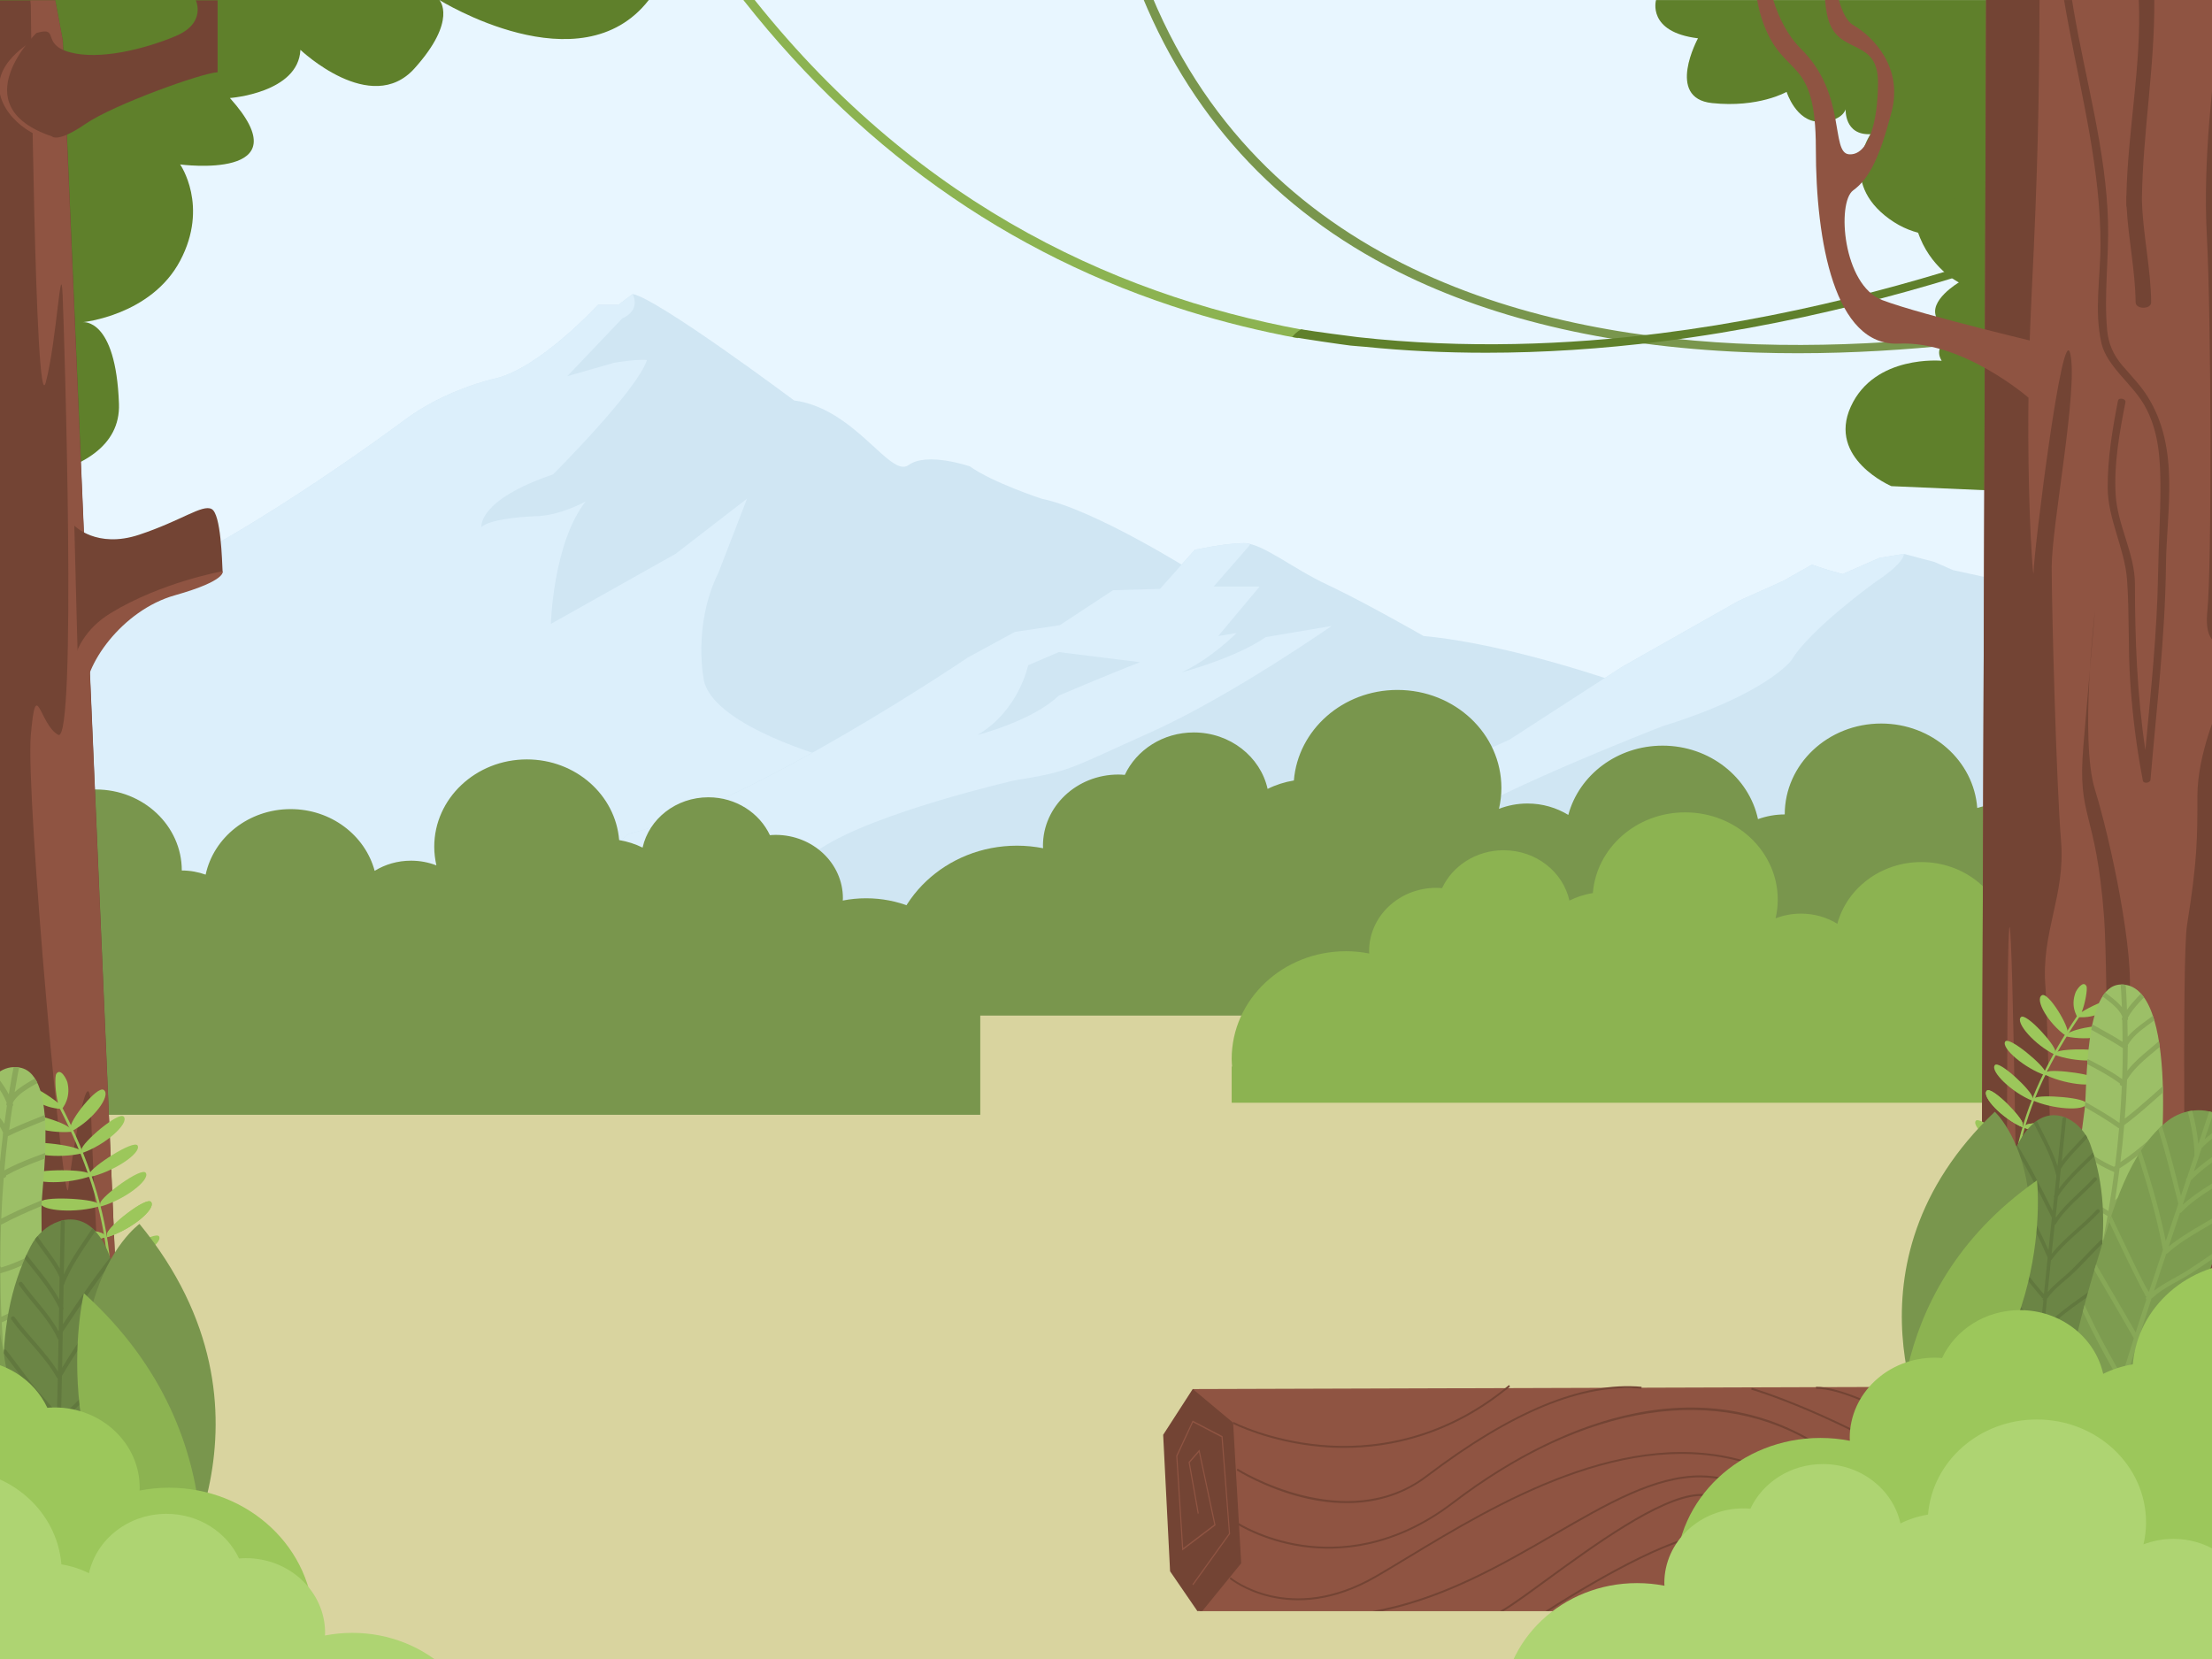 <?xml version="1.0" encoding="utf-8"?>
<!-- Generator: Adobe Illustrator 24.1.2, SVG Export Plug-In . SVG Version: 6.00 Build 0)  -->
<svg width="3200" height="2400" version="1.1" xmlns="http://www.w3.org/2000/svg" xmlns:xlink="http://www.w3.org/1999/xlink" x="0px" y="0px"
	 viewBox="0 0 3200 2400" style="enable-background:new 0 0 3200 2400;" xml:space="preserve">
<rect x="0" y="0" width="3200" height="2400" fill="#333333" stroke="none"/>
<style type="text/css">
	.st0{clip-path:url(#SVGID_2_);}
	.st1{fill:#E8F6FF;}
	.st2{opacity:0.8;}
	.st3{fill:#CAE2F0;}
	.st4{fill:#D9EDFA;}
	.st5{fill:#D9D49F;}
	.st6{fill:#79964D;}
	.st7{fill:#8CB351;}
	.st8{fill:#5F802B;}
	.st9{fill:#734434;}
	.st10{fill:#8F5442;}
	.st11{clip-path:url(#SVGID_2_);fill:#8CB351;}
	.st12{clip-path:url(#SVGID_2_);fill:#5F802B;}
	.st13{display:none;clip-path:url(#SVGID_2_);}
	.st14{display:inline;fill:#79964D;}
	.st15{fill:#AED472;}
	.st16{fill:#9CC75B;}
	.st17{clip-path:url(#SVGID_4_);fill:#9CBF67;}
	.st18{clip-path:url(#SVGID_4_);fill:#8AA85A;}
	.st19{clip-path:url(#SVGID_6_);fill:#6B8545;}
	.st20{clip-path:url(#SVGID_6_);fill:#61783E;}
	.st21{clip-path:url(#SVGID_8_);fill:#AED472;}
	.st22{clip-path:url(#SVGID_8_);fill:#ACB28A;}
	.st23{clip-path:url(#SVGID_10_);fill:#7D9C50;}
	.st24{clip-path:url(#SVGID_10_);fill:#87A857;}
	.st25{clip-path:url(#SVGID_12_);fill:#9CBF67;}
	.st26{clip-path:url(#SVGID_12_);fill:#8AA85A;}
	.st27{clip-path:url(#SVGID_14_);fill:#6B8545;}
	.st28{clip-path:url(#SVGID_14_);fill:#61783E;}
	.st29{clip-path:url(#SVGID_16_);fill:#AED472;}
	.st30{clip-path:url(#SVGID_16_);fill:#ACB28A;}
	.st31{clip-path:url(#SVGID_18_);fill:#7D9C50;}
	.st32{clip-path:url(#SVGID_18_);fill:#87A857;}
</style>
<g id="Landscape">
	<defs>
		<rect id="SVGID_1_" width="3200" height="2400"/>
	</defs>
	<clipPath id="SVGID_2_">
		<use xlink:href="#SVGID_1_"  style="overflow:visible;"/>
	</clipPath>
	<g class="st0">
		<rect x="-10" y="0" class="st1" width="3200" height="2400"/>
		<g class="st2">
			<g>
				<path class="st3" d="M1725.4,826.6c0,0-141.9-89.6-218.8-105.2c0,0-71-23.4-103.5-46.7c0,0-62.1-21.4-88.7-1.9
					c-26.6,19.5-76.9-81.8-165.6-93.5c0,0-198.1-148-233.6-153.9l-20.7,15.6H865c0,0-85.7,93.5-150.8,107.1c0,0-71,15.6-130.1,60.4
					c0,0-263.1,196.7-416.9,247.4c0,0-632.7,224-650.4,231.8c-17.7,7.8-100.5,33.1-100.5,33.1l-44.3,35.1
					c0,0,1049.6,225.9,1058.4,231.8c8.9,5.8,162.6-23.4,162.6-23.4l863.3-298l215.8-204.5L1725.4,826.6z"/>
			</g>
			<g>
				<path class="st4" d="M-583.7,1120.7c0,0,82.8-25.3,100.5-33.1c17.7-7.8,650.4-231.8,650.4-231.8
					C321,805.1,584.1,608.4,584.1,608.4c59.1-44.8,130.1-60.4,130.1-60.4C779.3,534.4,865,440.9,865,440.9h29.6l20.7-15.6
					c11.8,25.3-14.8,35.1-14.8,35.1l-79.8,83.8l68-19.5c35.5-5.8,47.3-3.9,47.3-3.9c-14.8,44.8-136,165.6-136,165.6
					c-109.4,37-103.5,76-103.5,76c14.8-13.6,76.9-15.6,76.9-15.6c35.5,0,73.9-21.4,73.9-21.4C800,785.7,797,902.5,797,902.5
					l180.3-101.3l103.5-79.9l-41.4,107.1c-38.4,77.9-20.7,157.8-20.7,157.8c17.7,66.2,183.3,111,183.3,111l-77.8,83.5L593,1364.1
					c0,0-153.7,29.2-162.6,23.4c-8.9-5.8-1058.4-231.8-1058.4-231.8L-583.7,1120.7z"/>
			</g>
			<g>
				<path class="st3" d="M2349.2,990.2c0,0-162.6-58.4-289.7-70.1c0,0-78.3-44.7-129.4-69.5c-3.3-1.6-6.5-3.1-9.5-4.5
					c-50.3-23.4-94.6-60.4-121.2-60.4s-71,9.7-71,9.7l-50.3,56.5l-68,1.9l-76.9,50.6l-65,9.7l-68,37c0,0-313.4,212.3-490.8,255.2
					L805.9,1294l-310.4,68.2c0,0,378.4,68.2,425.7,77.9c47.3,9.7-29.6,11.7,310.4,19.5c340,7.8,272,2,272,2l183.3-15.6
					c0,0,449.4-136.3,458.3-138.3c8.9-1.9,254.3-126.6,254.3-126.6l-11.8-181.1L2349.2,990.2z"/>
			</g>
			<g>
				<path class="st4" d="M805.9,1294l103.5-87.7c177.4-42.9,490.8-255.2,490.8-255.2l68-37l65-9.7l76.9-50.6l68-1.9l50.3-56.5
					c0,0,44.3-9.7,71-9.7c2.8,0,5.9,0.5,9.1,1.3l-1.7,3.1l-51,58.4h66.5l-59.9,71.6l26.6-4.4c0,0-37.7,38-79.8,57
					c0,0,77.6-20.4,122-51.1l95.3-16.1c0,0-140.5,98.2-256.8,151.6c-2.4,1.1-4.7,2.2-7.1,3.2c-117.5,52.6-113.1,55.5-195.1,68.7
					c0,0-200.6,46-279.4,97.9c-4.4,2.9-370.3,153.4-370.3,153.4s-38,13.8-79.1,26c-116.1-21.1-243.1-44-243.1-44L805.9,1294z"/>
			</g>
			<g>
				<path class="st3" d="M1649.2,958l-117.5-14.6l-44.3,19c0,0-13.3,65.7-73.2,100.8c0,0,79.8-20.4,117.5-57
					C1531.7,1006.2,1607.1,974.1,1649.2,958z"/>
			</g>
			<g>
				<path class="st3" d="M3029.2,916.2l-82.8-35.1l-44.3-21.4l-32.5-25.3l-44.4-9.7l-26.6-11.7l-44.3-11.7l-35.5,5.8l-53.2,23.4
					l-20.7-5.8l-23.7-7.8l-41.4,23.4l-65,29.2l-168.5,95.4L2183.6,1070c0,0-76.1,33.6-91.7,42.9c-59.1,35.1-41.4,21.4-50.3,33.1
					c-8.9,11.7-301.6,111-331.1,132.4c-29.6,21.4-139,3.9-139,3.9l-79.8,163.6l-44.3,154.8v111l887-35.1l341.5-43.8
					c0,0,195.1-17.5,252.8-17.5c57.7,0,168.5-29.2,168.5-29.2l186.3-128.6l57.7-40.9l26.6-131.5c0,0,26.6-108.1-53.2-195.7
					c-79.8-87.6-79.8-87.6-79.8-87.6L3029.2,916.2z"/>
			</g>
			<g>
				<path class="st4" d="M2712.9,842.1c0,0-94.6,68.2-121.2,113c0,0-35.5,48.7-186.3,95.4c0,0-272,105.2-334.1,157.8l-221.7,134.4
					c0,0-47.3,1.9-82.8,9.7c-35.5,7.8-144.9,13.6-156.7,15.6c-11.8,1.9-56.2,5.8-68,9.7c-2.3,0.8-8.2-0.2-16-2.1l45.5-93.3
					c0,0,109.4,17.5,139-3.9c29.6-21.4,322.3-120.8,331.1-132.4c8.9-11.7-8.9,1.9,50.3-33.1c15.5-9.2,91.7-42.9,91.7-42.9
					l162.6-105.2l168.5-95.4l65-29.2l41.4-23.4l23.7,7.8l20.7,5.8l53.2-23.4l35.5-5.8C2754.2,801.2,2757.2,812.9,2712.9,842.1z"/>
			</g>
		</g>
	</g>
	<g class="st0">
		<rect y="1368" class="st5" width="3200" height="1032"/>
		<g>
			<g>
				<path class="st6" d="M1285.7,1398.4c0-96.6,83.1-175,185.5-175c12.9,0,25.6,1.3,37.8,3.7c-0.1-1.2-0.2-2.4-0.2-3.7
					c0-56.8,48.9-102.9,109.1-102.9c3.1,0,6.2,0.2,9.3,0.5c16.9-36.2,55.2-61.4,99.8-61.4c52.6,0,96.4,35.1,106.8,81.7
					c11.7-5.9,24.5-10,38-12.2c5.9-73.2,70.6-131,149.8-131c83.1,0,150.4,63.5,150.4,141.8c0,10.4-1.3,20.5-3.5,30.2
					c12.7-4.9,26.6-7.7,41.2-7.7c21.8,0,42,6.1,59.1,16.5c15.4-57.5,70.5-100.2,136.4-100.2c68.1,0,125,45.7,138,106.3
					c12-4.3,25.1-6.8,38.7-6.8c0-72.6,62.4-131.5,139.5-131.5c73.7,0,133.9,53.9,139,122.2c7.5-2.4,15.4-4.1,23.4-5.2v274.8
					c-0.5,10.2-1.1,20.4-1.6,30.7H1285.7v-58.8h0.7C1286,1406.5,1285.7,1402.5,1285.7,1398.4z"/>
			</g>
			<path class="st7" d="M1781.8,1532c0-86.1,74-155.9,165.3-155.9c11.5,0,22.8,1.1,33.7,3.3c0-1.1-0.2-2.2-0.2-3.3
				c0-50.7,43.5-91.7,97.3-91.7c2.8,0,5.5,0.2,8.3,0.4c15.1-32.2,49.2-54.8,89-54.8c46.9,0,85.9,31.2,95.2,72.8
				c10.4-5.2,21.9-8.9,33.9-10.9c5.3-65.3,63-116.7,133.5-116.7c74,0,134,56.6,134,126.4c0,9.3-1.2,18.2-3.1,26.9
				c11.4-4.4,23.7-6.8,36.7-6.8c19.4,0,37.5,5.4,52.6,14.7c13.8-51.3,62.9-89.3,121.5-89.3c60.7,0,111.4,40.7,123,94.8
				c10.7-3.8,22.3-6,34.5-6c0-64.7,55.6-117.2,124.3-117.2c65.7,0,119.3,48.1,123.9,108.9c6.7-2.1,13.7-3.6,20.9-4.6v245
				c-0.5,9.1-1,18.2-1.4,27.3H1781.8v-52.4h0.6C1782.1,1539.2,1781.8,1535.7,1781.8,1532z"/>
			<path class="st6" d="M1418.2,1455.4c0-86.1-74-155.9-165.3-155.9c-11.5,0-22.8,1.1-33.7,3.3c0-1.1,0.2-2.2,0.2-3.3
				c0-50.7-43.5-91.7-97.3-91.7c-2.8,0-5.5,0.2-8.3,0.4c-15.1-32.2-49.2-54.8-89-54.8c-46.9,0-85.9,31.2-95.2,72.8
				c-10.4-5.2-21.9-8.9-33.9-10.9c-5.3-65.3-63-116.7-133.5-116.7c-74,0-134,56.6-134,126.4c0,9.3,1.2,18.2,3.1,26.9
				c-11.4-4.4-23.7-6.8-36.7-6.8c-19.4,0-37.5,5.4-52.6,14.7c-13.8-51.3-62.9-89.3-121.5-89.3c-60.7,0-111.4,40.7-123,94.8
				c-10.7-3.8-22.3-6-34.5-6c0-64.7-55.6-117.2-124.3-117.2c-65.7,0-119.3,48.1-123.9,108.9c-6.7-2.1-13.7-3.6-20.9-4.6v245
				c0.5,9.1,1,112.2,1.4,121.3h1422.8v-146.4h-0.6C1417.9,1462.7,1418.2,1459.1,1418.2,1455.4z"/>
		</g>
	</g>
	<g class="st0">
		<path class="st8" d="M-61.9,700.4c0,0,238.5,8.9,234-116.3c-4.5-125.2-52.5-118-52.5-118s99-9.6,141-88.9c42-79.3,0-139.3,0-139.3
			s180,24,72-96.1c0,0,99-7.2,102-69.7c0,0,102,97,165,26.9c63-70.1,36-99,36-99s204,127.2,303,0h-1120v700.6L-61.9,700.4z"/>
		<g>
			<polygon class="st9" points="79.9,0.5 91,59.5 211.8,2878.6 -156.5,2878.6 -181.5,0.5 			"/>
			<path class="st10" d="M44.6,6.9c0,0,5.8,605.7,21.6,546.3C82,493.7,88,367.6,90.6,427c2.6,59.5,20.6,650.5-6.4,636
				c-27-14.4-31.9-87.8-39.6,0.3c-7.7,88,48.7,706.4,54.2,655.8c5.6-50.6,31.1-207.4,33-108.3c1.8,99.1,46.8,875.7,26.6,866.7
				c-20.2-9-57.5-53.8-54.6,33.4c2.9,87.3-19.6,367.6-19.6,367.6h127.6L90.6,57.5l-10.7-57h-36L44.6,6.9z"/>
			<path class="st10" d="M59.5,52.3c0,0-60.7,28.2-60.7,72.7c0,44.4,58.4,82.5,82.5,74.1c24.1-8.4-6-128.7-6-128.7L59.5,52.3z"/>
			<path class="st9" d="M52.7,47.7c0,0-109.1,105.4,22.5,149.6c0,0,7.9,9.9,48.4-18c40.5-27.9,168.7-73.9,191.2-74.8V0.5h-31.5
				c0,0,15.8,32.8-29.2,51.7c-45,18.9-110.2,35.1-153,23.4C58.3,64,87.6,37.8,52.7,47.7z"/>
			<path class="st9" d="M107.5,760.4c0,0,32.2,33.6,93.7,13.2c61.5-20.4,91.5-44.4,105-37.2c13.5,7.2,15,75.1,15.8,90.1
				c0.7,15-76.5,26.4-129,61.9c-52.5,35.4-78.7,111.1-78.7,123.7C114.2,1024.6,107.5,760.4,107.5,760.4z"/>
			<path class="st10" d="M-86,0.5c0,0,21,239.1,30,186.3c9-52.9,0-186.3,0-186.3H-86z"/>
			<path class="st10" d="M103.7,1009.6c0,0-17.3-77.5,56.2-122.5c73.5-45,162-60.7,162-60.7s7.5,13.2-69,34.8
				c-76.5,21.6-133.5,102.7-129.7,148.3c3.8,45.6-5.3,24.6-5.3,24.6L103.7,1009.6z"/>
		</g>
	</g>
	<g class="st0">
		<path class="st6" d="M2600.9,511c319.7,0,594.8-79.5,597.7-80.3l-4.1-11.4c-3.1,0.9-310.6,89.7-652.3,78.8
			c-314.2-10-722.5-108.9-883.6-523.3l-12.6,3.9c72.2,185.9,199,325.3,376.9,414.5c142.1,71.2,316.7,110.5,519.1,116.9
			C2561.8,510.7,2581.5,511,2600.9,511z"/>
	</g>
	<path class="st11" d="M1071-26.7l-11,6.8c175.5,230.7,397.3,388.9,659.3,470.2c51.2,15.9,103.9,28.8,158,38.9
		c2.3-4.2,5.2-8.2,8.8-11.8C1602.3,425.3,1307.4,284.1,1071-26.7z"/>
	<path class="st12" d="M3191.6,246.5c-3.5,1.8-351.6,180.6-789.9,235.7c-132.3,16.6-282,22.8-437.5,5.5c-8.2-0.9-62.8-8.1-82-11.3
		c-5.3,3.1-9.6,6.9-12.8,11.1c14.7,2.5,72.8,11.1,84.1,12.4c7,0.8,14.3,1.1,21.3,1.8c57,5.8,115.4,8.6,175.2,8.6
		c82.3,0,167-5.5,254-16.4c230.4-29,434.1-91.9,564.4-139.6c141.2-51.7,229.2-97.1,230.1-97.6L3191.6,246.5z"/>
	<g class="st13">
		<path class="st14" d="M2638.9,603.8c313.4,0,556.5-55.1,559.4-55.8l-3.3-11.6c-3.4,0.8-348.1,78.9-745.5,48.3
			c-365.9-28.2-852.7-156.9-1094.3-610.6l-12.1,5.2c107.9,202.7,272.7,358.7,489.9,463.7c173.5,83.9,380.7,135.6,615.6,153.7
			C2513.9,601.7,2577.8,603.8,2638.9,603.8z"/>
	</g>
	<g class="st0">
		<path class="st8" d="M2395.7,0.1c0,0-13.5,46.3,60.7,55.3c0,0-47.2,86.5,20.2,93.7c67.5,7.2,108-16.2,108-16.2
			s13.5,43.2,47.2,43.2c33.7,0,38.2-18,38.2-18s-2.2,37.8,36,36c0,0-47.3,68.5,27,122.5c74.3,54.1,155.2,0,155.2,0l96.7-164
			L2973.9,0.1H2395.7z"/>
		<path class="st8" d="M2915.9,218.3c0,0-58.7,7.5-41,66c0,0-117.8-2.3-100.7,50.4c17.2,52.8,59.6,73.9,59.6,73.9
			s-44.9,26.3-32.1,51.4c12.8,25,35.3,21.6,35.3,21.6s-44.6,12.6-28.1,40.3c0,0-97-9.2-131.4,66.3c-34.4,75.5,58.7,115.1,58.7,115.1
			l226.1,9.8l172.2-66L2915.9,218.3z"/>
		<g>
			<path class="st10" d="M3382.9,698c-22.5,27.2-9,118.4-27,124.9c-18,6.5-75,27.2-75-56.5c0-83.7,49.5-44.5,64.5-64.1
				c15-19.6-3-84.7-3-84.7s12,78.2-9,78.2c-21,0-70.5,7.6-66,56.5c4.5,48.9,9,102.1,39,101c30-1.1,48-5.4,43.5,21.7
				c-4.5,27.2-10.5,70.6-66,61.9c-55.5-8.7-55.5-8.7-55.5-8.7L3219.2,0h-346l-10.8,2977.8h364.5l-16.5-1957.1c0,0,27-46.7,87-48.9
				c60-2.2,93-61.9,82.5-124.9c-10.5-63-7.5-113,13.5-130.4c21-17.4,10.5-194.5,10.5-194.5S3405.3,670.8,3382.9,698z"/>
			<path class="st9" d="M2995.1,512.2c-11.2-52.1-53.2,289-53.2,315.1c0,26.1-15-157-3-398.2c9.4-188,11-285.9,11.6-429.1h-77.3
				l-10.8,2977.8h45c0,0-9-1671.9,0-1636c9,35.9,24.7,1636,24.7,1636h63c0,0-29.3-1469.8-36-1549.7c-6.8-79.9,29.2-132,22.5-211.9
				c-6.7-79.8-13.5-335.7-13.5-396C2968.1,759.9,3006.4,564.4,2995.1,512.2z"/>
			<path class="st10" d="M2680.9,275.4c24-17.4,39-50,55.6-113.7c16.6-63.7-25.6-108-55.6-125.5c-9.3-5.4-15.9-19.4-20.8-36.3h-19.8
				c0.9,13.4,3.1,26.1,7.5,36.3c18,41.2,69,21.8,69,82.7c0,60.8-15,106.5-42,104.3c-27-2.2-3-86.9-69-152.1
				c-19.6-19.4-32.3-44.9-40.5-71.1H2542c2.1,12.1,5.3,24.3,9.9,36.3c30,78.1,75,43.6,75,178.3c0,134.7,27,286.8,120,282.5
				c93-4.3,187.6,78.2,187.6,78.2l37.4-74.2c0,0-192-45.2-249-67C2665.9,412.3,2656.9,292.8,2680.9,275.4z"/>
			<path class="st9" d="M3043.9,2977.8c0,0,12-1492.1,0-1650.7c-12-158.6-39-141.2-30-247.7c9-106.5,16.8-195.6,16.8-195.6
				s-22.2,186.9,0,258.6c22.2,71.7,58.2,239,49.2,304.2c-9,65.2-15,1531.2-15,1531.2H3043.9z"/>
			<path class="st9" d="M3178.9,2977.8c0,0-30-1546.4-15-1639.8c15-93.4,15-126,15-186.9c0-60.8,31.5-130.4,31.5-130.4l16.5,1957.1
				H3178.9z"/>
			<path class="st9" d="M3213,0c-0.8,14.7-1.6,26.6-2.5,34.7c-8.3,78.3-24.1,193.9-17.9,308c6.2,114.1,7.3,475.9,0.7,541
				c-6.6,65.2,35.1,44.5,35.1,44.5L3219.2,0H3213z"/>
			<g>
				<g>
					<path class="st9" d="M3116.5,0h-22.4c4,94.3-15.9,188.4-17.9,282.6c-0.1,0.5-0.2,0.9-0.2,1.5v13c0,0.9,0.2,1.7,0.5,2.5
						c2.4,46,12.5,91.6,13,137.7c0.1,10.5,22.6,10.5,22.5,0c-0.5-49.9-12.3-99.2-13.4-149C3099.8,192.1,3117.4,96.3,3116.5,0z"/>
				</g>
				<g>
					<path class="st9" d="M3070.6,529.1c-13.9-16.1-20.5-32.7-22.3-51.6c-4.7-51.5,2.6-103.8,1.3-155.4
						c-2.6-104.1-32.6-206.3-50-309.3c-0.7-4.2-1.4-8.5-2.1-12.7H2986c2.1,12.9,4.5,25.7,6.9,38.5c19.6,104.9,45.9,208.7,45.8,314.9
						c0,46.9-9.4,96.8,1.4,143.1c7.7,33.1,44.4,58.8,61.8,89.1c21.3,36.9,23.4,78.9,23.5,118.3c0.1,41.9-2.7,83.9-3.4,125.8
						c-1.4,85.2-10.5,170.3-18.4,255.3c-12-79.8-15-160.2-15.1-240.4c-0.1-43.6-25-84.6-27.8-128c-2.9-45,5.4-90.4,14.1-134.9
						c1-5.1-9.8-7.3-10.8-2.2c-8.2,41.8-15.1,83.8-14.9,126.1c0.2,45.6,24.7,87.8,28,133c3.6,49.5,1.2,99.4,4.7,149
						c3.2,47,9,93.9,18,140.6v0c0.1,0.4,0.1,0.7,0.2,1.1c0.9,4.8,10.7,3.2,11-1.1c8.7-103.5,21.2-206.9,22.4-310.6
						c0.9-79.6,20.4-168.8-26.4-243.7C3097.2,558.1,3083.2,543.8,3070.6,529.1z"/>
				</g>
			</g>
		</g>
	</g>
	<g class="st0">
		<path class="st10" d="M3050.2,2005.4l-1324.7,4.1l9.8,321.1c0.4,0,0.8-0.1,1.3-0.1h1313.7V2005.4z"/>
		<path class="st10" d="M3050.2,2159.2l-1324.7,2.2l9.8,169.2c0.4,0,0.8,0,1.3,0h1313.7V2159.2z"/>
		<path class="st9" d="M1736.5,2330.5h2.9l56.2-69l-11.7-203.3l-58.4-48.8l-42.8,66.3l10,197.4l39.5,57.6
			C1733.6,2330.6,1735,2330.5,1736.5,2330.5z"/>
		<polygon class="st10" points="1726.2,2293.2 1725,2291.9 1777.9,2218.3 1767.1,2079.1 1725.9,2057.6 1703.2,2106.6 1711.7,2239.6 
			1756.6,2205.5 1734.4,2100.7 1721.2,2115.8 1734.2,2189.3 1732.7,2189.8 1719.4,2115.2 1735.2,2097 1758.5,2206.5 1710.3,2243 
			1710.2,2241.4 1701.6,2106.1 1701.7,2105.8 1725.3,2055.1 1768.6,2077.7 1768.7,2078.3 1779.5,2219 		"/>
		<path class="st9" d="M3050.2,2312.2c-14.2-1.4-29.1-3.8-44.7-7.1c-93.6-19.7-201.7-70.1-297.1-114.6
			c-65.3-30.4-126.9-59.2-177.1-75.1c-176.6-56.2-368.1,59.6-494.9,136.3c-16.2,9.8-31.5,19.1-45.7,27.3
			c-125.2,72.9-209.7,3.4-210.5,2.7l-1.3,2.3c0.9,0.7,86.4,71.1,212.8-2.5c14.2-8.3,29.5-17.5,45.7-27.3
			c126.4-76.5,317.5-192.1,493.3-136.1c50,15.9,111.6,44.7,176.9,75.1c95.5,44.5,203.6,94.9,297.5,114.7c15.8,3.3,30.8,5.7,45.1,7.1
			V2312.2z"/>
		<path class="st9" d="M2000.6,2330.5c92.8-19.5,174.5-66.8,247.5-109c78.1-45.2,145.6-84.3,211.7-84.3
			c103.8,0,337.7,131,443.1,193.3h5.3c-103.3-61.2-342.7-196.1-448.4-196.1c-66.6,0-134.3,39.2-212.6,84.5
			c-76.6,44.4-163,94.3-261.5,111.6H2000.6z"/>
		<path class="st9" d="M2175.5,2330.5c14.3-8.5,35.8-24.2,61.1-42.7c69.2-50.5,163.9-119.7,219.6-123.5
			c74.2-5.1,316.3,134.7,369.9,166.2h5.3c-43.1-25.5-298.4-174.5-375.4-169.1c-56.2,3.9-151.2,73.3-220.6,123.9
			c-28.2,20.6-51.6,37.7-65.4,45.2H2175.5z"/>
		<path class="st9" d="M3050.2,2252.6c-36-2.3-77-10.1-122.3-23.4c-93.5-27.5-198.4-76.8-295.4-138.7
			c-78.5-50.1-168.2-65.7-266.4-46.1c-85.6,17-177.3,61.5-265.1,128.6c-85,64.9-164.9,69.5-217,61.8c-56.5-8.3-93.3-32.2-93.7-32.4
			l-1.1,2.5c0.4,0.3,37.5,24.4,94.4,32.7c52.5,7.7,133,3.1,218.6-62.2c190.5-145.5,383.4-175.6,529.3-82.4
			c97.2,62,202.3,111.4,296,139c45.4,13.4,86.6,21.2,122.8,23.5V2252.6z"/>
		<path class="st9" d="M3050.2,2218.5c-67.1,5.3-147-19.5-231.9-73.2c-162.6-102.8-283.1-137.4-284.3-137.7l-0.5,2.8
			c1.2,0.3,121.4,34.8,283.8,137.4c77.8,49.2,151.3,74.3,214.9,74.3c6.1,0,12.1-0.3,18-0.8V2218.5z"/>
		<path class="st9" d="M3050.2,2149.7c-9.5,0.9-19.5,1-29.9,0.3c-80.2-5.5-167.2-48.8-243.9-87c-60.9-30.3-113.6-56.5-149.3-56.8
			l0,2.8c35.3,0.3,87.7,26.4,148.4,56.6c76.9,38.3,164.1,81.6,244.6,87.2c4.5,0.3,8.9,0.5,13.3,0.5c5.7,0,11.3-0.3,16.7-0.8V2149.7z
			"/>
		<path class="st9" d="M1948.1,2174.5c-24.1,0-46.8-3.8-66-8.7c-53.2-13.6-92.5-38.4-92.9-38.7l1.1-2.5c1.5,1,156.5,98.1,272.6,10
			c124-94.1,226-136.1,311.9-128.4l-0.2,2.8c-85.4-7.7-187,34.2-310.5,128C2026.7,2165.3,1985.6,2174.5,1948.1,2174.5z"/>
		<path class="st9" d="M1944.4,2094.6c-11.7,0-22.8-0.5-33.2-1.5c-75.1-6.6-127.3-33.2-127.8-33.5l0.9-2.6
			c0.5,0.3,52.4,26.7,127.2,33.3c69,6.1,172.1-4.1,271.6-86.7l1.3,2.4C2099.2,2076.7,2011.4,2094.6,1944.4,2094.6z"/>
		<path class="st9" d="M2240.9,2330.5c35.3-22.6,158.9-99.6,223.4-108.4c62.8-8.6,207.6,78.6,255,108.4h5
			c-42.7-27.1-195-120.2-260.3-111.2c-67.6,9.3-199.2,92.5-228.2,111.2H2240.9z"/>
		<path class="st9" d="M2311.3,2330.5c26.6-12.8,91.5-40.7,151.4-39.9c59.5,0.8,129.3,27.4,158.8,39.9h7
			c-24.7-10.8-101.3-41.8-165.8-42.7c-0.9,0-1.8,0-2.7,0c-64.1,0-133.1,31.8-155,42.8H2311.3z"/>
	</g>
	<g class="st0">
		<g>
			<g>
				<path class="st15" d="M-213.9,1496.9c7,32.9,18.9,58.4,26.6,57c7.7-1.4,8.3-29.1,1.3-62c-7-32.9-18.9-58.4-26.6-57
					C-220.3,1436.3-220.9,1464.1-213.9,1496.9z"/>
			</g>
			<g>
				<g>
					<g>
						<path class="st16" d="M106.3,2063.3c39.9-77.2,55.3-157.4,49.2-235.8c-6-78.5-33-153.6-69.4-224.6c-0.9-1.7,2.9-2.6,3.8-1
							c36.6,71.3,63,146.5,69.5,225.3c6.4,78.5-9.5,159.3-49.4,236.6C109.1,2065.6,105.4,2065.1,106.3,2063.3z"/>
					</g>
					<g>
						<path class="st16" d="M41.9,1570.4c5.6,0.4,30.4,15.2,42,25.1c-3.7-13.3-5.1-38.2-2.4-42.1c6.4-9.2,15,8.3,16,12.4
							c2.1,8.4,2,17.6-1.1,26.3c-1.2,3.3-2.8,6.6-4.9,9.7c-0.7,1.1-1.5,1.7-2.2,1.9c-0.6,0.4-1.6,0.5-3.2,0.4
							c-4.4-0.4-8.7-1.1-12.7-2.2c-10.8-2.8-20.2-7.9-27.7-14C42,1585,28.8,1569.5,41.9,1570.4z"/>
					</g>
					<g>
						<path class="st16" d="M25.2,1613.8c2.8-10.8,72,10.2,75.9,18.7c0,0,2.2,4.8,2.2,4.8C68.1,1640.5,22,1626.1,25.2,1613.8z"/>
					</g>
					<g>
						<path class="st16" d="M34.2,1658c-0.2-10.7,75.2-1.4,81.5,6.1l3.5,4.2C84.7,1676.9,34.5,1670.3,34.2,1658z"/>
					</g>
					<g>
						<path class="st16" d="M44.4,1701.3c-2.6-10.3,75.4-10.4,83.4-3.9c0,0,4.5,3.6,4.5,3.6C99.5,1713.4,47.4,1713.1,44.4,1701.3z"
							/>
					</g>
					<g>
						<path class="st16" d="M58.2,1740.2c-1.5-10.5,75.6-6.3,82.8,0.6c0,0,4,3.9,4,3.9C111.4,1755.4,60,1752.3,58.2,1740.2z"/>
					</g>
					<g>
						<path class="st16" d="M150.2,1576.8c-9.6-7.2-50.7,45.8-48,54.7c0,0,1.5,4.9,1.5,4.9C134.2,1620.7,161.3,1585.1,150.2,1576.8z
							"/>
					</g>
					<g>
						<path class="st16" d="M179.1,1615.5c-7.1-8.7-61.2,38.2-61.1,47.5c0,0,0.1,5.2,0.1,5.2
							C151.5,1657.1,187.3,1625.5,179.1,1615.5z"/>
					</g>
					<g>
						<path class="st16" d="M199.1,1657.3c-5-9.6-67.5,31.1-69.5,40.5c0,0-1.1,5.2-1.1,5.2C163.3,1695.9,204.8,1668.4,199.1,1657.3z
							"/>
					</g>
					<g>
						<path class="st16" d="M210.9,1696.7c-6-9.2-64.8,34.4-65.9,43.8c0,0-0.6,5.2-0.6,5.2C178.7,1736.7,217.8,1707.3,210.9,1696.7z
							"/>
					</g>
					<g>
						<g>
							<path class="st16" d="M67.8,1782.3c-0.9-10.6,75.4-3.9,82.2,3.3c0,0,3.8,4,3.8,4C119.7,1799.3,68.8,1794.5,67.8,1782.3z"/>
						</g>
						<g>
							<path class="st16" d="M218.7,1738.9c7.5,10.3-29.9,40.8-63.8,50.9c0,0,0.3-5.2,0.3-5.2
								C155.6,1775.2,212.1,1729.9,218.7,1738.9z"/>
						</g>
					</g>
					<g>
						<g>
							<path class="st16" d="M67.8,1782.3c-0.9-10.6,75.5-3.9,82.2,3.3c0,0,3.8,4,3.8,4C119.7,1799.3,68.8,1794.5,67.8,1782.3z"/>
						</g>
						<g>
							<path class="st16" d="M218.6,1738.9c7.5,10.3-29.9,40.8-63.8,50.9l0.3-5.2C155.5,1775.2,212.1,1729.9,218.6,1738.9z"/>
						</g>
					</g>
					<g>
						<g>
							<path class="st16" d="M75,1815.1c1.4-10.8,73.9,4.8,78.9,12.9c0,0,2.8,4.5,2.8,4.5C121.7,1838.3,73.4,1827.5,75,1815.1z"/>
						</g>
						<g>
							<path class="st16" d="M230.3,1788.9c5.1,11.3-37.6,37.6-72.6,43.8c0,0,1.3-5.2,1.3-5.2
								C161.5,1818.2,225.8,1779.1,230.3,1788.9z"/>
						</g>
					</g>
					<g>
						<g>
							<path class="st16" d="M76.3,1860.5c1.2-10.8,74.1,4.3,79.2,12.3c0,0,2.9,4.5,2.9,4.5C123.4,1883.3,74.9,1872.9,76.3,1860.5z"
								/>
						</g>
						<g>
							<path class="st16" d="M231.4,1833.2c5.3,11.2-37.1,37.9-72.1,44.3c0,0,1.3-5.2,1.3-5.2C163,1862.9,226.8,1823.4,231.4,1833.2
								z"/>
						</g>
					</g>
					<g>
						<g>
							<path class="st16" d="M75.8,1899.7c2.3-10.8,72.8,8.3,77.1,16.7c0,0,2.4,4.7,2.4,4.7C120.1,1925.2,73.2,1912.1,75.8,1899.7z"
								/>
						</g>
						<g>
							<path class="st16" d="M231.8,1880.7c4.1,11.6-40.4,36.1-75.6,40.7c0,0,1.8-5.2,1.8-5.2
								C161.2,1906.9,228.2,1870.6,231.8,1880.7z"/>
						</g>
					</g>
					<g>
						<g>
							<path class="st16" d="M70,1938.1c3.4-10.8,71,12.4,74.4,21.1c0,0,1.9,4.8,1.9,4.8C111.1,1966.3,66.1,1950.4,70,1938.1z"/>
						</g>
						<g>
							<path class="st16" d="M226,1927.7c2.9,11.9-43.6,34.1-78.8,36.7c0,0,2.3-5.1,2.3-5.1C153.6,1950.1,223.5,1917.3,226,1927.7z"
								/>
						</g>
					</g>
				</g>
			</g>
			<g>
				<g>
					<g>
						<path class="st16" d="M31.4,2357.4c-82.7-16-159.8-50-228.1-97.3c-68.3-47.4-126.5-106.9-177.8-170.3c-1.2-1.5-3.3,0.5-2.2,2
							c51.5,63.8,110,123,178.5,170.8c68.2,47.6,146,81.6,228.8,97.6C32.5,2360.6,33.3,2357.8,31.4,2357.4z"/>
					</g>
					<g>
						<path class="st16" d="M-388.6,2042.2c-1.5,3.9,3.4,28.7,8.3,41.9c-10.7-9.8-32.5-24.5-36.9-24.8c-10.4-0.8,2.3,14.5,5.7,17.5
							c6.9,6.1,15,11,24,13.8c3.4,1,6.8,1.8,10.4,2.1c1.3,0.1,2.1,0,2.5-0.4c0.5-0.2,1-0.8,1.4-1.9c1.2-3.2,1.9-6.4,2.4-9.7
							c1.1-8.8-0.2-17.8-3.2-26.2C-375.6,2050.4-385,2033-388.6,2042.2z"/>
					</g>
					<g>
						<path class="st16" d="M-344.1,2055.1c-10.6-4.1-15.3,53.7-9,61c0,0,3.5,4.1,3.5,4.1C-334.6,2098.5-331.9,2059.8-344.1,2055.1z
							"/>
					</g>
					<g>
						<path class="st16" d="M-307.4,2085.5c-9.5-6.1-26.7,49.4-22.1,57.8c0,0,2.6,4.6,2.6,4.6
							C-307.6,2129.7-296.5,2092.5-307.4,2085.5z"/>
					</g>
					<g>
						<path class="st16" d="M-272.1,2116.2c-8.4-7.4-34.9,44.6-31.8,53.5l1.7,5C-279.9,2159.7-262.5,2124.8-272.1,2116.2z"/>
					</g>
					<g>
						<path class="st16" d="M-241.9,2146.9c-8.9-6.9-31.3,46.9-27.5,55.6c0,0,2.1,4.8,2.1,4.8
							C-246.3,2190.9-231.7,2154.8-241.9,2146.9z"/>
					</g>
					<g>
						<path class="st16" d="M-419.5,2118.1c-3.2-10.4,58.2-8.6,65.3-1.9l3.9,3.7C-374.8,2131.7-415.9,2130.1-419.5,2118.1z"/>
					</g>
					<g>
						<path class="st16" d="M-394.6,2158.7c-5.4-9.6,55-19.7,63.2-14.5c0,0,4.6,2.9,4.6,2.9C-348,2163.3-388.4,2169.7-394.6,2158.7z
							"/>
					</g>
					<g>
						<path class="st16" d="M-363.9,2195.2c-6.9-8.7,50.7-27.9,59.8-24l5.1,2.2C-317.2,2192.6-355.9,2205.1-363.9,2195.2z"/>
					</g>
					<g>
						<path class="st16" d="M-332.6,2224.8c-6.3-9.1,52.8-24.3,61.5-19.8c0,0,4.9,2.5,4.9,2.5
							C-285.8,2225.5-325.4,2235.3-332.6,2224.8z"/>
					</g>
					<g>
						<g>
							<path class="st16" d="M-207.5,2176.6c-9.2-6.5-29.1,48.2-24.9,56.7l2.3,4.8C-209.8,2220.7-196.9,2184-207.5,2176.6z"/>
						</g>
						<g>
							<path class="st16" d="M-297.4,2253.3c6.7,10.7,46.7,2.6,67.2-14.5c0,0-4.8-2.7-4.8-2.7
								C-243.5,2231.3-303.2,2244-297.4,2253.3z"/>
						</g>
					</g>
					<g>
						<g>
							<path class="st16" d="M-207.4,2176.5c-9.2-6.5-29.1,48.2-24.9,56.7c0,0,2.3,4.8,2.3,4.8
								C-209.7,2220.6-196.9,2184-207.4,2176.5z"/>
						</g>
						<g>
							<path class="st16" d="M-297.4,2253.3c6.7,10.7,46.7,2.6,67.2-14.5c0,0-4.8-2.7-4.8-2.7
								C-243.5,2231.2-303.2,2244-297.4,2253.3z"/>
						</g>
					</g>
					<g>
						<g>
							<path class="st16" d="M-180.5,2199.5c-10.2-5.1-20.7,52-15.2,59.8l3.1,4.4C-175.5,2243.5-168.8,2205.3-180.5,2199.5z"/>
						</g>
						<g>
							<path class="st16" d="M-256.5,2288.7c8.4,9.6,46.5-4.3,63.9-24.3l-5.1-2C-207,2258.9-263.8,2280.3-256.5,2288.7z"/>
						</g>
					</g>
					<g>
						<g>
							<path class="st16" d="M-140.2,2225.4c-10.1-5.2-21.3,51.8-15.8,59.6c0,0,3,4.4,3,4.4
								C-135.7,2269.5-128.6,2231.4-140.2,2225.4z"/>
						</g>
						<g>
							<path class="st16" d="M-217.2,2313.9c8.3,9.7,46.5-3.9,64.1-23.6c0,0-5.1-2-5.1-2C-167.4,2284.6-224.4,2305.5-217.2,2313.9z"
								/>
						</g>
					</g>
					<g>
						<g>
							<path class="st16" d="M-104.9,2246.8c-10.5-4.5-17.2,53.2-11.1,60.6c0,0,3.4,4.2,3.4,4.2
								C-97,2290.4-92.9,2251.9-104.9,2246.8z"/>
						</g>
						<g>
							<path class="st16" d="M-174.8,2340.4c9,9.1,46-7.1,62.1-28c0,0-5.3-1.7-5.3-1.7C-127.4,2307.7-182.6,2332.4-174.8,2340.4z"/>
						</g>
					</g>
					<g>
						<g>
							<path class="st16" d="M-68.5,2264.1c-10.8-3.7-12.9,54.3-6.3,61.3l3.7,3.9C-57.2,2307.1-56.1,2268.3-68.5,2264.1z"/>
						</g>
						<g>
							<path class="st16" d="M-130.7,2362.5c9.7,8.5,45.3-10.3,59.6-32.3c0,0-5.4-1.3-5.4-1.3C-86,2326.5-139.1,2355.1-130.7,2362.5
								z"/>
						</g>
					</g>
				</g>
			</g>
			<g>
				<defs>
					<path id="SVGID_3_" d="M24.3,2293.5c-23.3-27.3-43.2-86.1-47.3-98.1c-34.4-100.1-43.4-206.5-48.5-310.6
						c-2.4-49.7,4.9-357.4,100.1-340.4c57.5,10.3,31.2,169.2,31.4,204.5c0.8,140.9,1.6,285.7,18.5,425.9
						c3.9,32.1,6.1,99.3-16.8,124.9C49.4,2313.4,36.4,2307.7,24.3,2293.5z"/>
				</defs>
				<clipPath id="SVGID_4_">
					<use xlink:href="#SVGID_3_"  style="overflow:visible;"/>
				</clipPath>
				<path class="st17" d="M24.3,2293.5c-23.3-27.3-43.2-86.1-47.3-98.1c-34.4-100.1-43.4-206.5-48.5-310.6
					c-2.4-49.7,4.9-357.4,100.1-340.4c57.5,10.3,31.2,169.2,31.4,204.5c0.8,140.9,1.6,285.7,18.5,425.9
					c3.9,32.1,6.1,99.3-16.8,124.9C49.4,2313.4,36.4,2307.7,24.3,2293.5z"/>
				<path class="st18" d="M99.2,1598.6c-28.3,12.7-57.8,22.8-85.9,36c1.4-11.4,3-22.7,4.7-34.1c0.9-0.8,1.3-2,0.8-3.4
					c-0.1-0.2-0.1-0.4-0.2-0.6c0.1-0.6,0.2-1.1,0.2-1.7c9.2-16.2,31.8-24.7,46.7-35.1c4.1-2.8,0.1-9.4-4.1-6.5
					c-12.6,8.7-28.6,16-40.2,26.7c4.9-29.6,10.8-59.1,17.7-88.4c1.1-4.7-6.6-6.8-7.7-2.1c-7.3,31-13.4,62.3-18.5,93.7
					c-7.9-15-19.5-28.8-29.3-42.2c-2.9-4-9.8-0.3-6.9,3.7c11.5,15.8,26.2,32.5,33.2,50.8c-0.1,0.2-0.2,0.5-0.3,0.7
					c-0.6,1.4-0.2,2.6,0.6,3.4c-1.3,8.7-2.5,17.5-3.7,26.2c-13.6-21.2-36.4-35.5-51.7-55.8c-3-3.9-9.9-0.3-6.9,3.7
					c17.1,22.7,45.3,38.2,56.6,64.7c0.1,0.2,0.2,0.3,0.3,0.5c0,0.1,0,0.3,0,0.4c-0.7,0.9-0.7,2-0.4,3c-1.5,12.4-2.8,24.8-4,37.2
					c-12.4-20.9-31.4-38.2-47.5-56.7c-3.3-3.8-8.9,1.6-5.6,5.3c18.2,20.9,40.9,40.5,51.8,65.9c-1.8,20.6-3.2,41.2-4.1,61.9
					c-24.8-24.4-46.5-51.4-70-76.9c-3.4-3.7-9,1.6-5.6,5.3c25.2,27.3,48.2,56.2,75.2,81.9c-0.8,19.8-1.2,39.6-1.3,59.4
					c-28.6-24.2-51-54.3-79.2-78.9c-3.8-3.3-9.4,2-5.6,5.3c30.1,26.2,53.5,58.6,84.9,83.5c0,17.2,0.3,34.4,0.9,51.6
					c-8.2-10.5-20.6-19.6-29-26.5c-19.7-16.1-41.2-30-61.8-45c-4-3-9.7,2.3-5.6,5.3c18,13.2,36.7,25.5,54.3,39.2
					c9.6,7.4,18.8,15.1,27.3,23.5c6.3,6.2,15.3,15,15.3,24.1c0,0.5,0.1,0.9,0.2,1.2c0.8,18.6,1.9,37.1,3.3,55.7
					c-4.3-4.4-10.1-11.7-11.8-13.2c-6.7-6.2-14.1-11.9-21.5-17.3c-15.6-11.4-31.8-21.8-47.6-32.9c-4.2-2.9-8.1,3.6-4,6.5
					c18,12.6,36.5,24.4,53.9,37.7c8.1,6.2,15.6,12.9,22.6,20.1c2,2.1,4.2,5.3,6.9,7.6c0.4,0.7,1.1,1.3,2.2,1.6
					c1.2,15.4,2.7,30.7,4.3,46.1c-34.4-19.4-64.8-45.1-93.5-71.4c-3.7-3.4-9.3,1.9-5.6,5.3c30.5,28,63,55.4,100.1,75.4
					c1.8,16.1,3.7,32.2,5.9,48.3c-23.8-21.6-54.9-34.6-81.9-52.2c-4.3-2.8-8.2,3.7-4,6.5c29.3,19.1,63.6,32.6,87.6,58.2
					c2.5,17.5,5.1,35,8,52.4c-28.6-13.6-55.9-29.5-83.5-44.9c-4.5-2.5-8.4,4-4,6.5c29.3,16.4,58.3,33.4,89,47.5c0,0,0,0,0,0
					c2.8,16.4,5.8,32.9,9,49.2c-28.7-7.7-53.9-25.5-79.8-39c-4.5-2.4-8.5,4.1-4,6.5c27.1,14.2,53.4,32.7,83.6,40.3
					c0.6,0.2,1.2,0.2,1.7,0.1c3,15.4,6.2,30.7,9.6,46c-0.6-0.4-1.2-0.7-2.1-0.8c-27.6-3.3-52.5-16.3-77.9-26.4
					c-4.8-1.9-6.8,5.4-2.1,7.2c26.2,10.4,51.4,23.2,79.9,26.6c1.6,0.2,2.7-0.4,3.3-1.3c6.7,30.1,13.9,60.1,21.7,89.9
					c0.4,1.4,0.7,2.8,1.1,4.2c1.2,4.7,8.9,2.9,7.7-1.9c-8.1-30.6-15.5-61.3-22.3-92.3c0.7-0.1,1.4-0.4,2-0.9
					c16.3-13.6,35.8-22.5,54-33.4c4.3-2.6,0.3-9.1-4.1-6.5c-18.1,10.8-37.3,19.9-53.6,33.1c-3-13.9-6-27.8-8.7-41.8
					c24-7.6,43.6-25,65.4-36.5c4.5-2.4,0.4-8.9-4.1-6.5c-20.9,11.1-39.9,28-62.9,35.6c-3.3-17.1-6.5-34.3-9.4-51.6
					c22.6-19.4,51.3-30.1,78.3-43c4.6-2.2,0.5-8.7-4.1-6.5c-26,12.5-53.2,23-75.7,40.7c-2.7-16.4-5.3-32.9-7.7-49.4
					c22.1-8.3,42.7-19.3,63.6-29.8c4.5-2.3,0.5-8.8-4.1-6.6c-20,10-39.7,20.6-60.6,28.6c-2.4-17.4-4.6-34.8-6.6-52.2
					c27.9-16.6,57.9-29.3,87.6-42.7c4.6-2.1,0.5-8.6-4.1-6.6c-28.5,12.9-57.4,25.2-84.4,40.9c-1.6-14.9-3-29.8-4.3-44.7
					c25.8-15.2,54.7-24.7,82.8-35.3c4.7-1.8,2.7-9.1-2.1-7.3c-27.6,10.4-55.9,19.6-81.5,34.1c-1.6-19.7-2.8-39.5-3.8-59.3
					c31-14.1,62.2-28,93.3-42c4.6-2.1,0.6-8.6-4.1-6.5c-29.9,13.4-59.8,26.7-89.7,40.3c-0.9-20.9-1.4-41.9-1.5-62.8
					c40.2-11.1,74-35.4,113-49.3c4.7-1.7,2.7-9-2.1-7.3c-37.8,13.4-71,36.7-109.6,48.2c-0.2-0.5-0.6-1-1.1-1.4
					c-0.1-0.1-0.2-0.1-0.3-0.2c0-20.2,0.3-40.3,1.1-60.5c0.4-0.1,0.9-0.2,1.3-0.4c34-18.2,70.5-31.4,106.1-46.4c4.7-2,0.6-8.5-4-6.6
					c-34.6,14.6-70,27.5-103.1,44.9c0.8-19.7,2-39.3,3.6-58.9c2-0.2,3.8-1.6,3.6-3.7c27.7-15.5,58.6-24.6,88.2-36.6
					c4.7-1.9,0.6-8.4-4.1-6.5c-29,11.7-59.3,20.8-86.7,35.7c0-0.1-0.1-0.1-0.1-0.2c1.4-16.4,3.1-32.8,5.1-49.1
					c29.6-14.4,61-24.9,91.1-38.4C107.8,1603.1,103.7,1596.6,99.2,1598.6z"/>
			</g>
			<g>
				<defs>
					<path id="SVGID_5_" d="M167.5,1966.6c3.6-51.9,10.8-142.9-30.6-186.6c-31.2-32.8-75.8-9.6-92.4,22.6
						c-62.9,122.7-35.5,257.7-22.7,388.6c2.7,27,5.9,54.1,10.2,80.9c3.5,21.7,3.8,62.9,17.5,81.2c44.4,59.3,80-84.1,84.6-104.5
						C155.3,2157,161,2060.5,167.5,1966.6z"/>
				</defs>
				<clipPath id="SVGID_6_">
					<use xlink:href="#SVGID_5_"  style="overflow:visible;"/>
				</clipPath>
				<path class="st19" d="M167.5,1966.6c3.6-51.9,10.8-142.9-30.6-186.6c-31.2-32.8-75.8-9.6-92.4,22.6
					c-62.9,122.7-35.5,257.7-22.7,388.6c2.7,27,5.9,54.1,10.2,80.9c3.5,21.7,3.8,62.9,17.5,81.2c44.4,59.3,80-84.1,84.6-104.5
					C155.3,2157,161,2060.5,167.5,1966.6z"/>
				<path class="st20" d="M-20.9,2062.8c29.6,36.9,70.3,64.3,99.3,101.6c0.7-16.9,1.4-33.8,2-50.7c-0.5-0.2-1-0.7-1.3-1.3
					c-20.3-35.8-56.8-59.8-84.3-90.2c-2.5-2.8,2.2-6.2,4.7-3.5c26.3,29,60.2,52.2,81.2,85.1c0.5-16,1-31.9,1.4-47.9
					c-0.5-0.3-0.9-0.7-1.2-1.2c-8.9-17-24.8-30.8-36.8-45.8c-13.6-17-26-34.9-39.5-52c-2.3-2.9,2.3-6.4,4.7-3.5
					c13.5,17.1,26,34.8,39.5,51.9c10.6,13.5,24.2,25.8,33.6,40.2c0.4-17.1,0.8-34.2,1.2-51.2c-0.5-0.3-1-0.7-1.3-1.2
					c-17.3-31.1-45.1-55.3-65.9-84.2c-2.2-3,2.5-6.5,4.7-3.5c19.5,27.2,45.1,50.3,62.7,78.7c0.3-15.4,0.6-30.9,0.9-46.4
					c-0.6-0.2-1.2-0.7-1.5-1.5c-12.8-28.7-37.6-51.5-55.7-77.3c-2.1-3,2.5-6.5,4.7-3.5c16.6,23.6,38.6,44.8,52.3,70.2
					c0.2-0.2,0.3-0.5,0.5-0.7c0.2-10.9,0.4-21.7,0.5-32.6c-14.5-30.5-38.4-56-59.1-82.9c-2.3-3,2.4-6.4,4.7-3.5
					c18.7,24.2,39.8,47.3,54.6,73.9c0.1-6.6,0.2-13.2,0.3-19.9c-0.1-0.4-0.1-0.8,0-1.3c0.1-3.7,0.1-7.5,0.2-11.2
					c-9.8-21.3-26.2-39-38.7-58.9c-2-3.2,3.5-5.3,5.5-2.2c10.5,16.7,23.7,31.7,33.5,48.8c0.4-20.1,0.8-40.2,1.2-60.3
					c0.1-2.5,0.1-5,0.2-7.5c0.1-3.6,6-2.9,5.9,0.7c-0.6,25.2-1.1,50.5-1.5,75.8c12.3-26.1,30.1-49.6,46-73.8c2-3.1,6.8,0.4,4.8,3.5
					c-18.4,27.9-39.4,55-51.1,86.3c-0.2,10.4-0.4,20.9-0.5,31.3c0.1,0.2,0.2,0.3,0.2,0.5c0.5,1.1,0.3,2-0.3,2.7
					c-0.1,7.1-0.3,14.3-0.4,21.4c25.3-38,50.7-76.1,80.3-111.3c2.4-2.8,7.2,0.6,4.8,3.5c-31.6,37.5-58.3,78.3-85.3,118.8
					c-0.3,17.3-0.6,34.6-0.9,51.9c30.4-50.9,67.4-98,104.1-144.9c2.3-2.9,7.1,0.5,4.8,3.4c-38.5,49.2-77.4,98.4-108.5,152.3
					c-0.2,0.3-0.4,0.6-0.7,0.8c-0.4,19.6-0.8,39.2-1.3,58.8c2-1.7,4.1-3.3,5.5-4.6c10.8-9.8,21.1-20.2,31.4-30.4
					c22.3-22.1,44.1-44.6,66.2-66.8c2.6-2.6,7.4,0.8,4.8,3.5c-19.5,19.6-38.7,39.3-58.3,58.9c-9.7,9.7-19.6,19.4-29.5,29
					c-3.6,3.5-7.3,7-11,10.4c-1.5,1.4-3,2.7-4.5,4.1c-2.6,2.4-2.2,3.8-4.9,2.2l0,0c2,1.2,1.4,3.3-0.1,4.3
					c-0.4,15.1-0.8,30.3-1.3,45.4c35.6-31.1,71.9-61.4,107.5-92.5c2.8-2.5,6.5,2,3.7,4.5c-36.9,32.3-74.6,63.7-111.5,96
					c-0.6,17.7-1.3,35.3-2,53c2.7-2.6,5.4-5.4,8-7.8c10.6-9.3,21.1-18.7,31.4-28.3c21.3-19.6,41.6-40.2,60.2-62.1
					c2.4-2.8,7.2,0.6,4.8,3.4c-17.4,20.6-36.4,39.8-56.2,58.3c-10.2,9.6-20.7,19-31.2,28.3c-5.8,5.1-11.3,11.3-17.5,16.2
					c-0.7,15.9-1.5,31.8-2.4,47.7c3.7-4.1,7-9,10.2-12.5c9.6-10.3,19.7-20.2,29.8-30c20.2-19.5,40.8-38.7,59.2-59.7
					c2.4-2.8,7.2,0.7,4.8,3.4c-18.5,21-39,40.2-59.2,59.7c-10.2,9.8-20.2,19.8-29.8,30.1c-4.9,5.2-9.6,13-15.5,17.6
					c-1.2,19.6-2.4,39.1-3.9,58.6c6.6-5.5,12-11.9,17.6-18.3c8.4-9.6,17.6-18.7,26.7-27.7c18-17.8,37.1-34.7,56.3-51.3
					c2.8-2.5,6.5,2,3.7,4.5c-19.7,17.1-39.2,34.5-57.8,52.8c-9,8.9-17.8,18-26.1,27.5c-6.5,7.4-12.8,14.7-21,20.4
					c-1.1,14.2-2.3,28.3-3.6,42.4c5.6-3,11-8.7,15.1-12.3c7.1-6.1,13.8-12.6,20.6-19.1c12.7-12.2,25.5-24.2,40.1-34.3
					c3.1-2.1,6.8,2.3,3.7,4.5c-16.2,11.2-30.1,24.8-44.2,38.3c-6.9,6.6-13.9,13.1-21.3,19.2c-4.3,3.6-9.2,7.9-14.6,10.1
					c-5.2,55.8-12.1,111.4-21.2,166.9c-0.4,2.4-0.8,4.9-1.2,7.3c-0.6,3.6-6.6,2.9-5.9-0.7c9.7-57.9,16.9-116,22.3-174.3
					c-0.1-0.4-0.2-0.9-0.1-1.3c-0.5,0-1.1-0.2-1.6-0.7c-22.1-18.9-45.1-37-66.7-56.4c-2.8-2.5,0.8-7,3.6-4.5
					c21.2,19.1,43.8,36.9,65.5,55.4c1.1-12,2.1-23.9,3.1-35.9c-23.3-29.1-54.5-50.7-81.6-76.4c-2.7-2.6,2-6,4.7-3.5
					c25.5,24.3,54.8,44.8,77.5,71.5c1.5-19,2.7-37.9,3.9-56.9c-0.1-0.1-0.2-0.3-0.3-0.5c-19.9-32-52.9-54.1-78.3-81.9
					c-2.5-2.8,2.1-6.2,4.7-3.5c23.9,26.2,54.1,47.3,74.5,76.3c1-17.2,1.9-34.4,2.7-51.6c0,0-0.1-0.1-0.1-0.1c0,0-0.1-0.1-0.1-0.1
					c-0.7-0.9-0.7-1.9-0.4-2.8c-29.2-39.7-72.1-67.8-102.9-106.3C-27.9,2063.3-23.2,2059.9-20.9,2062.8z"/>
			</g>
			<g>
				<defs>
					<path id="SVGID_7_" d="M-175.7,2029.7c-23.6-43.4-64.1-120-119.2-136.2c-41.3-12.2-64.9,26.7-61.5,60.2
						c12.7,127.3,103,223.5,179.8,323.1c15.9,20.6,32.2,40.8,49.2,60.5c13.8,15.9,35,48.9,55.2,57.4c65.3,27.5,20.4-104,13.8-122.6
						C-88.4,2188.6-133,2108.2-175.7,2029.7z"/>
				</defs>
				<clipPath id="SVGID_8_">
					<use xlink:href="#SVGID_7_"  style="overflow:visible;"/>
				</clipPath>
				<path class="st21" d="M-175.7,2029.7c-23.6-43.4-64.1-120-119.2-136.2c-41.3-12.2-64.9,26.7-61.5,60.2
					c12.7,127.3,103,223.5,179.8,323.1c15.9,20.6,32.2,40.8,49.2,60.5c13.8,15.9,35,48.9,55.2,57.4c65.3,27.5,20.4-104,13.8-122.6
					C-88.4,2188.6-133,2108.2-175.7,2029.7z"/>
				<path class="st22" d="M-275.7,2192.7c42.2,16.3,88.3,19.8,130.2,36.7c-8-13.9-16.1-27.8-24.2-41.7c-0.5,0-1.1-0.1-1.7-0.4
					c-34.3-19.6-75.3-22.4-112.6-34.3c-3.4-1.1-1.5-6,1.9-4.9c35.5,11.4,74.2,14.7,107.6,31.6c-7.7-13.1-15.4-26.1-23.2-39.2
					c-0.5,0-1-0.1-1.6-0.4c-15.6-9.6-35.3-13.5-52.5-20.2c-19.4-7.5-38.3-16.3-57.7-23.9c-3.3-1.3-1.4-6.2,1.9-4.9
					c19.4,7.6,38.3,16.2,57.7,23.9c15.3,6,32.3,9.8,47,17.1c-8.3-13.9-16.7-27.8-25.1-41.7c-0.5,0-1.1-0.1-1.6-0.4
					c-29.5-17.2-63.8-24-95-37.8c-3.3-1.4-1.3-6.4,1.9-4.9c29.3,13,61.2,20,89.6,34.8c-7.6-12.6-15.3-25.1-22.9-37.7
					c-0.6,0.1-1.3,0-2-0.5c-24.7-17.3-56-24.4-83.3-36.9c-3.2-1.5-1.3-6.4,1.9-4.9c25.1,11.5,53.3,18.6,77,32.7c0-0.3,0-0.5,0-0.8
					c-5.4-8.8-10.8-17.7-16.2-26.5c-27-18-58.8-27.7-88.9-39.9c-3.3-1.4-1.4-6.3,1.9-4.9c27.1,11,55.6,20,80.8,34.7
					c-3.3-5.4-6.6-10.8-9.8-16.1c-0.3-0.3-0.5-0.6-0.6-1c-1.8-3-3.7-6.1-5.6-9.1c-18.6-12.7-40.6-19.5-60.6-29.8
					c-3.2-1.6,0.1-5.9,3.2-4.3c16.8,8.6,34.9,14.8,51.3,24c-9.9-16.4-19.9-32.7-29.7-49.1c-1.2-2-2.4-4.1-3.7-6.1
					c-1.8-3,3.3-5.1,5.1-2.1c12.4,20.6,24.8,41.1,37.3,61.7c-3.6-26.6-1.4-53.6-1.2-80.2c0-3.4,5.6-2.8,5.6,0.6
					c-0.3,30.8-3.2,62.1,3.5,92.6c5.2,8.5,10.3,17,15.5,25.5c0.1,0.1,0.3,0.2,0.4,0.3c0.9,0.6,1.2,1.5,1.1,2.3
					c3.5,5.8,7.1,11.6,10.6,17.4c0.7-42.1,1.4-84.3,6.9-126.1c0.4-3.4,6-2.8,5.6,0.6c-5.9,44.5-6.3,89.5-7,134.4
					c8.6,14.1,17.1,28.1,25.7,42.2c-1.9-54.8,3.4-109.4,8.6-163.9c0.3-3.4,5.9-2.8,5.6,0.6c-5.4,57.1-11.1,114.4-8.3,171.8
					c0,0.3,0,0.7-0.1,0.9c9.7,16,19.3,31.9,28.9,47.9c0.7-2.3,1.5-4.5,2-6.1c3.6-12.8,6.4-25.8,9.4-38.8
					c6.4-27.9,12.2-55.9,18.4-83.9c0.7-3.3,6.3-2.7,5.5,0.6c-5.4,24.6-10.6,49.3-16.1,73.8c-2.8,12.3-5.6,24.5-8.6,36.7
					c-1.1,4.5-2.2,8.9-3.4,13.4c-0.5,1.8-1,3.5-1.5,5.3c-0.8,3.1,0.2,4-2.7,4l0,0c2.2,0,2.8,2,2.1,3.5c7.4,12.4,14.7,24.7,22.1,37.1
					c12.4-41.2,25.7-82.1,37.9-123.3c1-3.3,6.2-1.3,5.2,1.9c-12.7,42.7-26.6,85.2-39.3,127.9c8.5,14.5,17,29,25.3,43.6
					c0.8-3.3,1.5-6.8,2.4-9.9c3.6-12.3,7.1-24.7,10.5-37.1c6.9-25.5,12.5-51.2,16.1-77.3c0.5-3.4,6-2.8,5.5,0.6
					c-3.3,24.5-8.6,48.6-14.8,72.5c-3.2,12.4-6.7,24.7-10.3,37c-2,6.8-3.2,14.2-5.6,21c7.5,13.1,15,26.3,22.4,39.5
					c0.8-5,1-10.4,1.7-14.7c2.3-12.7,5.3-25.2,8.3-37.7c6-24.9,12.6-49.6,16.5-74.9c0.5-3.3,6.1-2.8,5.6,0.6
					c-3.9,25.3-10.4,50.1-16.5,74.9c-3.1,12.5-5.9,25.1-8.3,37.7c-1.2,6.4-1,14.8-3.3,21.2c9,16.3,18,32.6,26.8,49
					c2.4-7.4,3.4-15,4.6-22.8c1.8-11.5,4.4-23,7-34.4c5.2-22.5,11.7-44.7,18.4-66.9c1-3.3,6.2-1.3,5.2,1.9
					c-6.9,22.8-13.5,45.6-18.8,68.7c-2.6,11.2-4.9,22.6-6.7,34c-1.4,8.9-2.7,17.6-6.3,25.9c6.3,11.9,12.6,23.8,18.8,35.8
					c2.9-5,4.2-12,5.7-16.7c2.5-8.1,4.5-16.4,6.6-24.7c3.8-15.6,7.8-31,14.2-45.8c1.4-3.1,6.6-1.2,5.2,1.9
					c-7.1,16.4-11.2,33.6-15.5,50.9c-2.1,8.5-4.3,16.9-7.1,25.2c-1.6,4.8-3.2,10.5-6.4,14.8c24.2,47.3,47.2,95.2,68.2,143.9
					c0.9,2.1,1.8,4.3,2.8,6.5c1.3,3.1-3.7,5.3-5.1,2.1c-21.8-51-45.7-101-71-150.4c-0.3-0.3-0.6-0.6-0.8-1c-0.4,0.2-1,0.3-1.6,0.2
					c-27.1-5.2-54.4-9.3-81.4-15.1c-3.5-0.7-3-6,0.6-5.2c26.5,5.7,53.4,9.8,80,14.8c-5.2-10.1-10.5-20.2-15.8-30.3
					c-33.2-12.8-68.9-16-103.4-24.4c-3.5-0.9-1.5-5.8,1.9-4.9c32.5,8,66.1,11.2,97.7,22.3c-8.5-15.9-17.1-31.8-25.9-47.6
					c-0.2-0.1-0.3-0.1-0.5-0.2c-32-16.8-69.3-19.6-103.5-30.4c-3.4-1.1-1.5-6,1.9-4.9c32.2,10.2,66.9,13.5,97.7,27.6
					c-8-14.3-16-28.5-24.1-42.7c-0.1,0-0.1,0-0.1,0c0,0-0.1,0-0.1-0.1c-1-0.4-1.5-1.1-1.7-2c-43.3-18.7-91.5-21.8-135.4-38.8
					C-281,2196.3-279,2191.4-275.7,2192.7z"/>
			</g>
			<g>
				<defs>
					<path id="SVGID_9_" d="M38.2,2306.8c0.9-109.1-10.2-221.5-29.5-329.4C-4.2,1905.6-18,1805.6-74.5,1750
						c-21.3-20.9-56.2-29.8-84.9-16.5c-57.3,26.6-35.5,122.8-26.3,168.3c21.6,106.5,38,187.9,59.7,281.2
						c15.6,67,28.7,147.7,68.5,206.8c8.2,12.1,29.6,38,48.9,32.7C28.2,2412.6,37.7,2361.2,38.2,2306.8z"/>
				</defs>
				<clipPath id="SVGID_10_">
					<use xlink:href="#SVGID_9_"  style="overflow:visible;"/>
				</clipPath>
				<path class="st23" d="M38.2,2306.8c0.9-109.1-10.2-221.5-29.5-329.4C-4.2,1905.6-18,1805.6-74.5,1750
					c-21.3-20.9-56.2-29.8-84.9-16.5c-57.3,26.6-35.5,122.8-26.3,168.3c21.6,106.5,38,187.9,59.7,281.2
					c15.6,67,28.7,147.7,68.5,206.8c8.2,12.1,29.6,38,48.9,32.7C28.2,2412.6,37.7,2361.2,38.2,2306.8z"/>
				<path class="st24" d="M-203.2,2067.2c44.5,36.9,99.8,59.8,143.8,97.2c-3.6-20.2-7.2-40.4-11-60.6c-0.7-0.2-1.3-0.6-1.9-1.2
					c-33.3-37.7-82.6-57.7-123-87.2c-3.7-2.7,0.9-7.9,4.6-5.2c38.6,28.2,84.7,47.9,118.1,81.9c-3.6-19-7.2-38.1-10.9-57.1
					c-0.6-0.2-1.2-0.6-1.7-1.2c-14.9-18-37.4-30.8-55.5-45.7c-20.5-17-39.8-35.3-60.2-52.4c-3.5-2.9,1.1-8.1,4.6-5.2
					c20.4,17.1,39.8,35.2,60.2,52.3c16.1,13.5,35.3,24.9,50.2,39.9c-4-20.3-8-40.7-12.1-61c-0.7-0.2-1.3-0.6-1.8-1.2
					c-28.6-32.8-67.7-55-99.8-84.4c-3.4-3.1,1.2-8.3,4.6-5.2c30.2,27.7,66.3,49.1,94.5,78.6c-3.7-18.4-7.4-36.8-11.2-55.2
					c-0.8-0.1-1.6-0.6-2.2-1.4c-22.6-31-57.9-52.3-85.9-78.6c-3.3-3.1,1.3-8.3,4.6-5.2c25.7,24.1,57.2,44.1,80.1,71
					c0.1-0.3,0.2-0.6,0.4-0.9c-2.6-12.9-5.3-25.9-7.9-38.8c-25.1-32.8-59.9-57.4-91.4-84.5c-3.5-3,1.1-8.2,4.6-5.2
					c28.4,24.4,59.3,46.8,83.8,74.8c-1.6-7.9-3.2-15.8-4.8-23.6c-0.2-0.4-0.3-1-0.3-1.5c-0.9-4.4-1.8-8.9-2.7-13.3
					c-17.2-23-41.1-40.1-61.1-60.8c-3.2-3.3,2.7-7.1,5.9-3.9c16.8,17.3,36.3,32.1,52.3,50c-4.8-23.9-9.6-47.9-14.4-71.8
					c-0.6-3-1.2-5.9-1.8-8.9c-0.9-4.3,6.4-4.8,7.2-0.5c5.9,30.1,12,60.2,18.1,90.2c7.6-33.8,22.5-65.9,34.8-98.3
					c1.6-4.1,8.1-1.1,6.6,3c-14.3,37.4-32,74.4-37.5,114.3c2.5,12.4,5.1,24.9,7.6,37.3c0.1,0.2,0.3,0.3,0.4,0.5
					c0.9,1.1,0.8,2.3,0.4,3.3c1.7,8.5,3.4,17,5.2,25.5c19.9-51.1,39.8-102.2,65.5-150.9c2.1-3.9,8.6-1,6.6,3
					c-27.4,51.9-48.2,106.5-69.4,160.9c4.2,20.6,8.4,41.2,12.5,61.8c22.5-67.6,53.7-132,84.7-196.2c1.9-4,8.5-1,6.6,3
					c-32.5,67.4-65.4,134.9-87.9,206.1c-0.1,0.4-0.4,0.8-0.6,1.1c4.7,23.3,9.3,46.7,13.9,70c1.9-2.5,3.9-4.8,5.2-6.7
					c10.2-14.1,19.6-28.9,29.1-43.5c20.5-31.4,40.3-63.2,60.5-94.8c2.4-3.7,9-0.8,6.6,3c-17.8,27.8-35.3,55.7-53.2,83.5
					c-8.9,13.8-18,27.6-27.2,41.3c-3.4,5-6.7,10-10.2,14.9c-1.4,2-2.8,3.9-4.2,5.9c-2.5,3.5-1.6,5-5.2,3.8l0,0
					c2.6,0.9,2.5,3.6,1,5.1c3.5,18,7,36.1,10.4,54.2c33.8-45.2,68.7-89.7,102.4-134.9c2.7-3.6,8.2,0.9,5.6,4.4
					c-35,47-71.2,93-106.2,140c3.9,21.1,7.8,42.2,11.5,63.3c2.5-3.7,4.9-7.6,7.4-11.1c10-13.6,19.9-27.2,29.6-40.9
					c19.9-28.3,38.5-57.4,54.7-87.7c2.1-3.9,8.6-1,6.6,3c-15.2,28.5-32.5,55.7-50.9,82.4c-9.5,13.8-19.4,27.4-29.4,40.9
					c-5.5,7.5-10.4,16-16.3,23.3c3.3,19,6.6,38.1,9.7,57.1c3.2-5.7,5.9-12.3,8.8-17.2c8.6-14.5,17.9-28.6,27.3-42.6
					c18.7-27.9,37.9-55.4,54.2-84.7c2.1-3.9,8.7-0.9,6.6,3c-16.2,29.3-35.4,56.8-54.1,84.7c-9.4,14-18.6,28.2-27.3,42.6
					c-4.4,7.3-7.9,17.6-13.7,24.6c3.8,23.5,7.4,47,10.8,70.5c6.3-8,11-17,15.9-25.9c7.4-13.3,15.8-26.3,24.2-39.1
					c16.6-25.3,34.6-49.8,52.9-74.1c2.7-3.6,8.2,0.9,5.6,4.4c-18.8,24.9-37.2,50.1-54.2,76.2c-8.3,12.6-16.2,25.5-23.6,38.7
					c-5.8,10.3-11.2,20.4-19.4,29.1c2.4,17,4.8,34.1,6.9,51.2c5.8-4.9,10.6-12.9,14.6-18.1c6.8-8.9,13-18.2,19.2-27.5
					c11.7-17.4,23.7-34.7,38.3-50.1c3.1-3.3,8.7,1.2,5.6,4.4c-16.2,17.1-29,36.5-42.1,55.7c-6.4,9.5-13,18.8-20.1,27.8
					c-4.1,5.2-8.7,11.5-14.6,15.4c8.5,67.4,15,135,18.9,202.9c0.2,3,0.3,6,0.5,9c0.2,4.4-7,5-7.2,0.5
					c-3.8-70.9-10.6-141.5-19.4-211.9c-0.3-0.5-0.4-1-0.5-1.5c-0.6,0.1-1.4,0-2.1-0.4c-31.1-17.2-62.8-33.3-93.4-51.3
					c-3.9-2.3-0.9-8.5,3-6.2c30.1,17.7,61.3,33.5,91.8,50.4c-1.9-14.5-3.8-28.9-5.8-43.3c-35.1-29-77.6-47.3-116.2-71.5
					c-3.9-2.5,0.7-7.6,4.6-5.2c36.4,22.8,76.3,40.3,110.2,66.6c-3.3-22.8-6.7-45.6-10.3-68.4c-0.2-0.1-0.4-0.3-0.5-0.5
					c-31.8-33.3-76.5-51.8-113.7-78.8c-3.7-2.7,0.9-7.9,4.6-5.2c35.1,25.4,76.2,43.5,107.8,73c-3.3-20.6-6.8-41.2-10.4-61.8
					c-0.1,0-0.1-0.1-0.2-0.1c0,0-0.1-0.1-0.1-0.1c-1.1-0.9-1.4-2-1.2-3.2c-44.8-40.3-102.8-63.5-149.2-101.9
					C-211.3,2069.4-206.7,2064.2-203.2,2067.2z"/>
			</g>
			<path class="st6" d="M201.8,1770.6c225.4,275.2,35.1,537.8,35.1,537.8l-41.9,6.5C23.9,1897.1,201.8,1770.6,201.8,1770.6z"/>
			<path class="st7" d="M278.9,2353.3c0,0,79.7-268.2-157.5-482.4C121.4,1870.9,53,2150,278.9,2353.3z"/>
		</g>
		<g>
			<g>
				<g>
					<path class="st15" d="M3290.4,1408.8c-10,28.8-23.6,50.4-30.3,48.3c-6.8-2.1-4.2-27.1,5.8-55.9c10-28.8,23.6-50.4,30.4-48.3
						C3303,1355.1,3300.4,1380.1,3290.4,1408.8z"/>
				</g>
				<g>
					<g>
						<g>
							<path class="st16" d="M2938.8,1882.3c-27.2-73.9-32-147.8-17.8-217.7c14.2-69.9,46.9-134.5,87.6-194.2c1-1.4-2.4-2.7-3.3-1.3
								c-40.9,60-73.2,124.7-87.8,194.9c-14.6,69.9-9.4,144.4,17.9,218.4C2936,1884,2939.4,1884,2938.8,1882.3z"/>
						</g>
						<g>
							<path class="st16" d="M3052.1,1446.2c-5-0.3-29,10.3-40.6,17.9c4.8-11.5,8.9-33.8,6.8-37.6c-4.7-9-14.4,5.7-15.7,9.3
								c-2.8,7.4-3.8,15.6-2,23.8c0.7,3.1,1.8,6.2,3.3,9.3c0.5,1.1,1.1,1.7,1.7,2c0.5,0.4,1.4,0.6,2.8,0.7c4,0.2,7.9,0,11.7-0.5
								c10-1.3,19.1-4.8,26.5-9.5C3050.3,1459.3,3064,1446.8,3052.1,1446.2z"/>
						</g>
						<g>
							<path class="st16" d="M3062.2,1487.1c-1.3-10-65.9,1.1-70.4,8.3c0,0-2.5,4-2.5,4C3020.7,1506.3,3063.7,1498.6,3062.2,1487.1z
								"/>
						</g>
						<g>
							<path class="st16" d="M3049.2,1525.9c1.4-9.6-67.5-9.7-74-3.7l-3.6,3.4C3001.6,1537.2,3047.5,1536.9,3049.2,1525.9z"/>
						</g>
						<g>
							<path class="st16" d="M3035.1,1563.6c3.5-9-66.7-17.8-74.6-12.9c0,0-4.4,2.8-4.4,2.8
								C2984.2,1568.4,3031.1,1574,3035.1,1563.6z"/>
						</g>
						<g>
							<path class="st16" d="M3018.3,1597.1c2.6-9.3-67.3-14.2-74.5-8.7c0,0-4.1,3-4.1,3C2968.8,1604.8,3015.3,1607.7,3018.3,1597.1
								z"/>
						</g>
						<g>
							<path class="st16" d="M2953.9,1439.8c9.5-5.4,40.5,46.9,37,54.6c0,0-1.9,4.3-1.9,4.3C2963.4,1481,2943.1,1446,2953.9,1439.8z
								"/>
						</g>
						<g>
							<path class="st16" d="M2923.6,1471.4c7.4-7,50.7,41.2,49.6,49.6c0,0-0.6,4.7-0.6,4.7
								C2943.7,1511.8,2915.1,1479.4,2923.6,1471.4z"/>
						</g>
						<g>
							<path class="st16" d="M2900.9,1506.7c5.6-8.1,57.2,35.5,57.9,44.2c0,0,0.4,4.8,0.4,4.8
								C2928.8,1545.4,2894.5,1516,2900.9,1506.7z"/>
						</g>
						<g>
							<path class="st16" d="M2885.9,1540.8c6.4-7.6,54.5,38.3,54.3,46.8c0,0-0.1,4.8-0.1,4.8
								C2910.3,1580.4,2878.5,1549.6,2885.9,1540.8z"/>
						</g>
						<g>
							<g>
								<path class="st16" d="M3005,1633.8c2-9.5-67.4-12-74.3-6.2c0,0-3.9,3.2-3.9,3.2C2956.3,1643.3,3002.6,1644.7,3005,1633.8z"
									/>
							</g>
							<g>
								<path class="st16" d="M2874.1,1577.9c-7.9,8.4,22.3,40.1,51.7,52.9c0,0,0.4-4.7,0.3-4.7
									C2926.8,1617.7,2881,1570.5,2874.1,1577.9z"/>
							</g>
						</g>
						<g>
							<g>
								<path class="st16" d="M3005,1633.9c2-9.5-67.4-12-74.3-6.2c0,0-3.9,3.2-3.9,3.2C2956.4,1643.4,3002.7,1644.7,3005,1633.9z"
									/>
							</g>
							<g>
								<path class="st16" d="M2874.2,1577.9c-7.9,8.4,22.3,40.1,51.7,52.9l0.4-4.7C2926.8,1617.7,2881.1,1570.6,2874.2,1577.9z"/>
							</g>
						</g>
						<g>
							<g>
								<path class="st16" d="M2994.8,1662.5c0-9.9-67-4-72.4,2.7c0,0-3,3.7-3,3.7C2950.2,1678.2,2994.8,1673.9,2994.8,1662.5z"/>
							</g>
							<g>
								<path class="st16" d="M2858.1,1621.6c-5.9,9.6,29.6,38.1,60.4,47.6c0,0-0.6-4.8-0.6-4.8
									C2916.7,1655.6,2863.2,1613.3,2858.1,1621.6z"/>
							</g>
						</g>
						<g>
							<g>
								<path class="st16" d="M2988.5,1703.2c0.1-9.9-67.1-4.5-72.6,2.1c0,0-3.1,3.7-3.1,3.7
									C2943.6,1718.5,2988.4,1714.6,2988.5,1703.2z"/>
							</g>
							<g>
								<path class="st16" d="M2852,1661.3c-6,9.5,29.1,38.2,59.8,48c0,0-0.6-4.8-0.6-4.8C2910.3,1695.7,2857.3,1653,2852,1661.3z"
									/>
							</g>
						</g>
						<g>
							<g>
								<path class="st16" d="M2984.6,1738.6c-0.8-10-66.4-0.7-71.2,6.3c0,0-2.7,3.9-2.7,3.9
									C2941.9,1756.6,2985.5,1750,2984.6,1738.6z"/>
							</g>
							<g>
								<path class="st16" d="M2846.4,1703.9c-5,9.9,32.3,37,63.4,45.1c0,0-1-4.9-1-4.9C2907,1735.4,2850.7,1695.3,2846.4,1703.9z"
									/>
							</g>
						</g>
						<g>
							<g>
								<path class="st16" d="M2985.5,1773.8c-1.8-10.1-65.3,3.2-69.3,10.6c0,0-2.3,4.1-2.3,4.1
									C2945.4,1794.5,2987.6,1785.3,2985.5,1773.8z"/>
							</g>
							<g>
								<path class="st16" d="M2846.3,1746.9c-3.9,10.4,35.4,35.5,66.8,41.9c0,0-1.5-4.9-1.5-4.9
									C2909,1775.2,2849.7,1737.9,2846.3,1746.9z"/>
							</g>
						</g>
					</g>
				</g>
				<g>
					<g>
						<g>
							<path class="st16" d="M2973.1,2155.3c76.2-5.1,149.4-27.1,216.1-61.9c66.8-34.9,125.8-81.9,179.1-133.2c1.2-1.2,3,0.8,1.7,2
								c-53.5,51.6-112.8,98.3-179.7,133.6c-66.7,35.2-140.5,57-216.8,62.1C2971.7,2158,2971.3,2155.4,2973.1,2155.3z"/>
						</g>
						<g>
							<path class="st16" d="M3386.3,1919c1,3.7-6.3,25.4-12.2,36.7c10.7-7.6,32-18.4,36-18.2c9.5,0.4-3.7,12.8-7.1,15.1
								c-6.9,4.7-14.8,8.2-23.1,9.7c-3.1,0.6-6.3,0.8-9.6,0.7c-1.2,0-1.8-0.3-2.2-0.6c-0.4-0.2-0.8-0.8-1.1-1.9c-0.7-3-1-6-1-9
								c0-8,2.2-16,5.8-23.2C3373.7,1924.9,3384.1,1910.3,3386.3,1919z"/>
						</g>
						<g>
							<path class="st16" d="M3344.8,1925.5c10-2.5,7.7,50,1.2,55.9c0,0-3.6,3.3-3.6,3.3C3331.4,1963.5,3333.3,1928.4,3344.8,1925.5
								z"/>
						</g>
						<g>
							<path class="st16" d="M3308.4,1948.8c9.2-4.4,18.5,47.5,13.4,54.4c0,0-2.8,3.9-2.8,3.9
								C3303.6,1988.6,3297.8,1953.9,3308.4,1948.8z"/>
						</g>
						<g>
							<path class="st16" d="M3273.2,1972.5c8.4-5.8,26.4,44,22.6,51.7l-2.1,4.3C3275.3,2012.4,3263.6,1979.1,3273.2,1972.5z"/>
						</g>
						<g>
							<path class="st16" d="M3242.6,1996.7c8.8-5.2,22.9,45.7,18.5,53.1c0,0-2.5,4.1-2.5,4.1
								C3241.6,2036.7,3232.5,2002.6,3242.6,1996.7z"/>
						</g>
						<g>
							<path class="st16" d="M3405.6,1990.7c4-9-51.4-14.2-58.5-9l-3.9,2.9C3363.8,1997.9,3400.9,2001,3405.6,1990.7z"/>
						</g>
						<g>
							<path class="st16" d="M3378.6,2024.5c5.9-8-47.2-23.9-55.3-20.2c0,0-4.5,2.1-4.5,2.1
								C3336.2,2023.4,3371.8,2033.7,3378.6,2024.5z"/>
						</g>
						<g>
							<path class="st16" d="M3346.9,2053.8c7.2-7-42.5-30.8-51.1-28.3l-4.8,1.4C3305.2,2046.2,3338.6,2061.8,3346.9,2053.8z"/>
						</g>
						<g>
							<path class="st16" d="M3315.4,2076.9c6.7-7.5-44.8-27.8-53.1-24.7c0,0-4.7,1.7-4.7,1.7
								C3273.3,2072.3,3307.8,2085.5,3315.4,2076.9z"/>
						</g>
						<g>
							<g>
								<path class="st16" d="M3208.3,2019.5c9-4.8,20.7,46.6,16,53.8l-2.6,4C3205.4,2059.4,3197.9,2025,3208.3,2019.5z"/>
							</g>
							<g>
								<path class="st16" d="M3280.5,2098.6c-7.2,8.9-42.3-2.9-58.8-20.6c0,0,4.6-1.9,4.6-1.9
									C3234.5,2072.7,3286.8,2090.9,3280.5,2098.6z"/>
							</g>
						</g>
						<g>
							<g>
								<path class="st16" d="M3208.2,2019.4c9-4.8,20.7,46.6,16,53.8c0,0-2.6,4-2.6,4C3205.3,2059.4,3197.9,2024.9,3208.2,2019.4z"
									/>
							</g>
							<g>
								<path class="st16" d="M3280.5,2098.6c-7.2,8.9-42.3-2.9-58.8-20.6c0,0,4.6-1.9,4.6-1.9
									C3234.5,2072.7,3286.8,2090.9,3280.5,2098.6z"/>
							</g>
						</g>
						<g>
							<g>
								<path class="st16" d="M3181.4,2037c9.7-3.4,12.8,49.1,6.9,55.5l-3.3,3.6C3172,2076,3170.3,2041,3181.4,2037z"/>
							</g>
							<g>
								<path class="st16" d="M3239.8,2125.8c-8.6,7.7-41.3-9.1-54.7-29l4.8-1.2C3198.6,2093.5,3247.3,2119.1,3239.8,2125.8z"/>
							</g>
						</g>
						<g>
							<g>
								<path class="st16" d="M3142.3,2055.9c9.7-3.5,13.3,49,7.5,55.4c0,0-3.2,3.6-3.2,3.6
									C3133.3,2095,3131.2,2059.9,3142.3,2055.9z"/>
							</g>
							<g>
								<path class="st16" d="M3201.6,2144.1c-8.5,7.8-41.4-8.7-55-28.5c0,0,4.8-1.3,4.8-1.3
									C3160.1,2112.2,3209,2137.3,3201.6,2144.1z"/>
							</g>
						</g>
						<g>
							<g>
								<path class="st16" d="M3108.1,2071.1c9.9-2.8,9.5,49.7,3.2,55.8c0,0-3.5,3.4-3.5,3.4
									C3096.1,2109.4,3096.7,2074.3,3108.1,2071.1z"/>
							</g>
							<g>
								<path class="st16" d="M3160.4,2163.1c-9.1,7.2-40.6-11.5-52.7-32.2c0,0,4.9-0.9,4.9-0.9
									C3121.5,2128.4,3168.4,2156.9,3160.4,2163.1z"/>
							</g>
						</g>
						<g>
							<g>
								<path class="st16" d="M3073.4,2082.5c10.1-2.1,5.5,50.3-1.2,55.9l-3.8,3.1C3058.4,2120,3061.8,2085,3073.4,2082.5z"/>
							</g>
							<g>
								<path class="st16" d="M3118.3,2178.1c-9.7,6.5-39.6-14.4-50-35.8c0,0,5-0.6,5-0.6
									C3082.2,2140.7,3126.7,2172.4,3118.3,2178.1z"/>
							</g>
						</g>
					</g>
				</g>
				<g>
					<defs>
						<path id="SVGID_11_" d="M2986.7,2098.6c24-21.9,48.5-72.6,53.6-83c42.2-86.2,62.2-180.9,78.5-273.9
							c7.8-44.5,35.8-322.1-51.8-317.4c-52.8,2.8-47.1,148.7-51.2,180.4c-16.5,126.7-33.5,256.8-64.5,381
							c-7.1,28.4-16.7,88.7,1.1,114.3C2961.9,2113.7,2974.2,2110,2986.7,2098.6z"/>
					</defs>
					<clipPath id="SVGID_12_">
						<use xlink:href="#SVGID_11_"  style="overflow:visible;"/>
					</clipPath>
					<path class="st25" d="M2986.7,2098.6c24-21.9,48.5-72.6,53.6-83c42.2-86.2,62.2-180.9,78.5-273.9
						c7.8-44.5,35.8-322.1-51.8-317.4c-52.8,2.8-47.1,148.7-51.2,180.4c-16.5,126.7-33.5,256.8-64.5,381
						c-7.1,28.4-16.7,88.7,1.1,114.3C2961.9,2113.7,2974.2,2110,2986.7,2098.6z"/>
					<path class="st26" d="M2997.4,1465.1c24,14.6,49.4,27,73.2,42c0-10.4-0.2-20.8-0.4-31.2c-0.7-0.8-1-1.9-0.3-3.2
						c0.1-0.2,0.2-0.4,0.3-0.5c0-0.5,0-1,0-1.6c-6.4-15.6-25.8-25.8-38-36.8c-3.3-3,1-8.5,4.4-5.4c10.3,9.3,24,17.6,33.1,28.6
						c-1.1-27.2-3-54.4-6-81.5c-0.5-4.4,6.7-5.4,7.2-1c3.1,28.7,5.1,57.5,6.1,86.3c8.8-12.6,20.8-23.7,31.1-34.7
						c3.1-3.3,8.9,0.8,5.8,4.1c-12.1,12.9-27.2,26.3-35.6,42c0.1,0.2,0.2,0.4,0.2,0.7c0.4,1.3-0.1,2.4-0.9,3c0.2,8,0.3,16,0.4,24
						c14.6-17.6,36.7-27.8,52.8-44.4c3.1-3.2,8.9,0.9,5.8,4.1c-18,18.5-45,29.3-58.2,51.8c-0.1,0.1-0.2,0.3-0.3,0.4
						c0,0.1,0,0.2,0,0.4c0.5,0.9,0.4,1.9,0,2.8c0,11.3-0.3,22.6-0.6,33.9c13.5-17.4,32.6-30.9,49.1-45.6c3.4-3,7.8,2.4,4.5,5.4
						c-18.7,16.8-41.3,31.8-54,53.4c-0.7,18.7-1.8,37.5-3.3,56.2c25-19.2,47.6-41,71.6-61.3c3.5-2.9,7.9,2.5,4.4,5.4
						c-25.7,21.7-49.7,45.2-76.8,65.3c-1.5,17.9-3.3,35.7-5.5,53.5c28.4-18.6,52-43.1,80.1-62.1c3.8-2.5,8.3,2.8,4.4,5.4
						c-30,20.2-54.7,46.7-85.7,65.6c-2,15.4-4.1,30.9-6.6,46.3c8.6-8.5,20.7-15.3,29-20.5c19.5-12.3,40.4-22.3,60.6-33.6
						c4-2.2,8.5,3.1,4.4,5.4c-17.7,9.8-35.9,18.9-53.3,29.1c-9.4,5.5-18.6,11.5-27.2,18.1c-6.4,4.9-15.4,11.7-16.5,20
						c0,0.4-0.2,0.8-0.3,1.1c-2.8,16.6-5.9,33.2-9.3,49.7c4.4-3.5,10.4-9.3,12.1-10.6c6.7-4.8,14-9.1,21.3-13.1
						c15.3-8.5,31-16.1,46.5-24.2c4.1-2.2,6.9,4.1,2.9,6.3c-17.6,9.3-35.6,17.8-52.7,27.9c-8,4.7-15.5,9.9-22.6,15.6
						c-2.1,1.6-4.4,4.3-7,6c-0.5,0.6-1.2,1-2.1,1.2c-2.8,13.7-5.8,27.3-9,40.9c33.1-13.6,63.4-33.2,92.1-53.7
						c3.7-2.7,8.2,2.7,4.4,5.4c-30.6,21.8-62.9,42.7-98.5,56.5c-3.4,14.3-6.9,28.5-10.7,42.8c23.8-16.7,53.2-24.9,79.5-37.7
						c4.2-2,7,4.3,2.8,6.3c-28.5,13.9-60.8,22.2-85.3,42.5c-4.2,15.5-8.5,30.9-13.1,46.2c27.3-9,53.6-20.2,80.1-31
						c4.3-1.7,7.1,4.5,2.9,6.3c-28.2,11.4-56.2,23.5-85.4,32.7c0,0,0,0,0,0c-4.4,14.5-8.9,28.9-13.6,43.3
						c26.7-3.7,51.3-16.8,76.2-26.1c4.3-1.6,7.2,4.7,2.9,6.3c-26,9.7-51.7,23.4-79.7,26.8c-0.6,0.1-1.1,0-1.6-0.1
						c-4.5,13.5-9,26.9-13.8,40.3c0.6-0.3,1.2-0.5,2-0.5c25.2,0.1,49-8.7,73-15c4.5-1.2,5.5,5.6,1.1,6.8
						c-24.7,6.4-48.9,15.1-74.9,15c-1.5,0-2.4-0.7-2.8-1.6c-9.4,26.4-19.3,52.5-29.6,78.4c-0.5,1.2-1,2.4-1.5,3.6
						c-1.7,4.1-8.4,1.6-6.7-2.5c10.7-26.6,20.8-53.4,30.4-80.5c-0.6-0.2-1.2-0.5-1.7-1c-13.1-14.1-29.6-24.3-44.8-36.1
						c-3.6-2.8,0.8-8.2,4.4-5.4c15.1,11.8,31.3,22.1,44.5,35.8c4.3-12.2,8.5-24.4,12.5-36.6c-20.7-9.6-36.4-27.3-54.7-40.2
						c-3.7-2.6,0.6-8.1,4.4-5.4c17.6,12.3,32.8,29.7,52.5,39.1c4.9-15,9.7-30.1,14.3-45.3c-18.2-20-42.8-32.8-65.6-47.5
						c-3.9-2.5,0.5-7.9,4.4-5.4c21.9,14.1,45.3,26.7,63.5,45.1c4.3-14.5,8.5-29,12.5-43.6c-18.9-10-36.2-22.2-53.9-33.9
						c-3.8-2.5,0.6-8,4.4-5.4c16.8,11.2,33.4,23,51.3,32.5c4.1-15.4,8.1-30.8,11.8-46.2c-23.2-18-48.8-32.8-74-48.3
						c-3.9-2.4,0.5-7.8,4.4-5.4c24.2,14.9,48.8,29.1,71.3,46.3c3.1-13.2,6.1-26.5,8.9-39.7c-21.5-16.6-46.4-28.3-70.5-41
						c-4-2.1-1.4-8.5,2.7-6.3c23.7,12.4,48.1,23.9,69.5,39.8c3.6-17.6,7-35.2,10.1-52.9c-26.3-16.2-52.8-32.2-79.2-48.2
						c-3.9-2.4,0.5-7.8,4.4-5.4c25.4,15.4,50.8,30.8,76.1,46.3c3.1-18.7,6-37.5,8.4-56.3c-34.9-14.5-62.6-40.2-96.1-57
						c-4.1-2-1.4-8.4,2.7-6.3c32.5,16.3,59.7,41,93.1,55.7c0.2-0.4,0.6-0.8,1.2-1.1c0.1,0,0.2-0.1,0.3-0.2
						c2.3-18.1,4.2-36.3,5.8-54.5c-0.4-0.1-0.8-0.3-1.2-0.5c-28.5-20.2-59.9-36.2-90.3-53.7c-4-2.3,0.4-7.7,4.4-5.4
						c29.5,17,59.8,32.6,87.7,51.9c1.5-17.8,2.6-35.6,3.4-53.4c-1.8-0.4-3.2-1.8-2.8-3.7c-23.2-17-50-28.7-75.2-42.8
						c-4-2.2,0.4-7.6,4.4-5.4c24.8,13.8,51,25.3,74,41.9c0-0.1,0.1-0.1,0.1-0.2c0.5-14.9,0.9-29.8,0.9-44.7
						c-25-16.2-52.1-29.3-77.6-44.8C2989.1,1468.2,2993.5,1462.8,2997.4,1465.1z"/>
				</g>
				<g>
					<defs>
						<path id="SVGID_13_" d="M2894.6,1788.4c2.6-47.1,6.3-129.8,48.5-164.4c31.7-26,69.3-0.2,80.6,30.8
							c42.8,117.4,3,235.8-23.3,352.1c-5.4,24-11.4,48-18.3,71.7c-5.6,19.2-10.5,56.1-24.9,71.1c-46.6,48.3-62.5-84.7-64.4-103.5
							C2884.2,1961.1,2889.8,1873.6,2894.6,1788.4z"/>
					</defs>
					<clipPath id="SVGID_14_">
						<use xlink:href="#SVGID_13_"  style="overflow:visible;"/>
					</clipPath>
					<path class="st27" d="M2894.6,1788.4c2.6-47.1,6.3-129.8,48.5-164.4c31.7-26,69.3-0.2,80.6,30.8c42.8,117.4,3,235.8-23.3,352.1
						c-5.4,24-11.4,48-18.3,71.7c-5.6,19.2-10.5,56.1-24.9,71.1c-46.6,48.3-62.5-84.7-64.4-103.5
						C2884.2,1961.1,2889.8,1873.6,2894.6,1788.4z"/>
					<path class="st28" d="M3053.2,1896.2c-30.7,29.9-70.5,50-100.8,80.2c1.2-15.3,2.5-30.6,3.9-45.8c0.5-0.2,1-0.5,1.3-1
						c22.3-29.9,57.8-47.4,86-71.7c2.6-2.2-1.2-5.9-3.8-3.6c-26.9,23.1-60,40.2-82.6,67.4c1.3-14.4,2.7-28.8,4.1-43.2
						c0.5-0.2,0.9-0.5,1.2-1c9.9-14.3,25.8-24.9,38.3-37.1c14.2-13.8,27.3-28.4,41.4-42.3c2.4-2.4-1.4-6-3.8-3.6
						c-14.1,13.8-27.3,28.4-41.4,42.3c-11.1,11-24.7,20.5-34.7,32.4c1.5-15.4,3.1-30.8,4.7-46.2c0.5-0.2,0.9-0.5,1.3-1
						c19.1-26,46.8-44.7,68.7-68.3c2.3-2.5-1.5-6.1-3.8-3.6c-20.6,22.3-46.2,40.2-65.2,63.7c1.5-13.9,2.9-27.9,4.4-41.8
						c0.6-0.1,1.2-0.5,1.6-1.2c14.7-24.4,39.6-42.1,58.8-63.3c2.3-2.5-1.5-6.2-3.8-3.6c-17.5,19.4-39.7,36-54.9,57.3
						c-0.1-0.2-0.2-0.5-0.3-0.7c1.1-9.8,2.1-19.6,3.2-29.4c16.5-25.8,40.8-46.1,62.5-67.9c2.4-2.4-1.4-6.1-3.8-3.6
						c-19.5,19.7-41.1,38.1-57.4,60.3c0.6-6,1.3-11.9,1.9-17.9c0.1-0.3,0.2-0.7,0.1-1.1c0.4-3.4,0.7-6.7,1.1-10.1
						c11.2-18.1,27.9-32.2,41.5-48.6c2.1-2.6-2.6-5.2-4.7-2.6c-11.3,13.8-24.9,25.9-35.6,40.1c1.9-18.1,3.8-36.3,5.7-54.4
						c0.2-2.2,0.5-4.5,0.7-6.7c0.3-3.3-5.1-3.3-5.4,0c-2.3,22.8-4.7,45.5-7.1,68.3c-8.1-24.8-21.5-48-33.1-71.5
						c-1.5-3-6.2-0.4-4.7,2.6c13.4,27.2,29.2,53.9,36.2,83.3c-1,9.4-2,18.8-3,28.2c-0.1,0.1-0.2,0.3-0.3,0.4c-0.6,0.9-0.5,1.8,0,2.5
						c-0.7,6.4-1.4,12.9-2.1,19.3c-18.5-37.1-37.1-74.2-59.8-109.2c-1.8-2.8-6.5-0.3-4.7,2.6c24.2,37.3,43.7,77,63.4,116.5
						c-1.7,15.6-3.4,31.2-5,46.8c-21.6-49.2-49.6-95.7-77.4-142c-1.7-2.9-6.4-0.3-4.7,2.6c29.1,48.6,58.5,97.2,80.5,149.2
						c0.1,0.3,0.3,0.6,0.5,0.8c-1.8,17.7-3.7,35.3-5.4,53c-1.6-1.8-3.3-3.4-4.4-4.7c-8.6-10-16.7-20.5-24.9-30.9
						c-17.6-22.4-34.7-45.1-52.1-67.6c-2-2.6-6.8-0.1-4.7,2.6c15.3,19.8,30.4,39.7,45.8,59.5c7.7,9.9,15.4,19.7,23.3,29.4
						c2.9,3.5,5.7,7.1,8.7,10.6c1.2,1.4,2.4,2.8,3.6,4.1c2.1,2.5,1.5,3.6,4.2,2.6v0c-1.9,0.8-1.6,2.8-0.4,3.9
						c-1.3,13.7-2.6,27.3-3.9,41c-28.5-32-57.8-63.3-86.3-95.3c-2.3-2.5-6.1,1.1-3.9,3.6c29.5,33.2,60,65.7,89.5,98.9
						c-1.4,16-2.8,31.9-4.1,47.9c-2.1-2.7-4.2-5.4-6.4-7.9c-8.5-9.6-16.9-19.2-25.1-29c-16.9-20-32.9-40.8-47.2-62.6
						c-1.8-2.8-6.6-0.3-4.7,2.6c13.4,20.5,28.3,39.9,44,58.8c8.1,9.8,16.5,19.4,24.9,29c4.6,5.3,8.9,11.4,13.9,16.5
						c-1.1,14.4-2.2,28.8-3.2,43.2c-2.8-4.1-5.3-8.9-7.8-12.4c-7.4-10.4-15.4-20.4-23.5-30.4c-16-19.8-32.3-39.4-46.6-60.4
						c-1.9-2.8-6.6-0.2-4.7,2.6c14.2,21,30.6,40.6,46.6,60.4c8.1,10,15.9,20,23.5,30.4c3.8,5.2,7.2,12.7,12,17.6
						c-1.2,17.7-2.2,35.5-3.1,53.2c-5.3-5.6-9.4-12.1-13.8-18.5c-6.5-9.6-13.7-18.8-20.9-27.9c-14.2-18-29.5-35.3-44.9-52.5
						c-2.3-2.5-6.1,1.1-3.9,3.6c15.8,17.6,31.4,35.5,46,54c7.1,9,14,18.2,20.4,27.6c5,7.4,9.9,14.6,16.6,20.7
						c-0.6,12.9-1.1,25.7-1.6,38.6c-4.7-3.4-8.9-9-12.2-12.7c-5.7-6.3-11-12.9-16.4-19.5c-10-12.4-20.2-24.6-32.2-35.4
						c-2.5-2.3-6.4,1.3-3.9,3.6c13.3,11.9,24.3,25.7,35.5,39.4c5.5,6.7,11,13.3,17,19.7c3.4,3.7,7.3,8.2,12,10.7
						c-1.6,50.8-1.7,101.6,0.3,152.5c0.1,2.2,0.2,4.5,0.3,6.7c0.1,3.3,5.6,3.3,5.4,0c-2.2-53.2-2.2-106.2-0.5-159.3
						c0.2-0.4,0.2-0.8,0.2-1.2c0.5,0,1-0.1,1.6-0.4c22-14.5,44.7-28.2,66.3-43.3c2.8-1.9,0.1-6.4-2.7-4.4
						c-21.3,14.8-43.5,28.3-65.2,42.5c0.4-10.9,0.8-21.8,1.3-32.7c24.2-23.5,54.8-39.5,82-59.6c2.8-2-1.1-5.7-3.8-3.6
						c-25.7,19-54.3,34.2-77.8,55.6c0.8-17.2,1.8-34.4,2.9-51.6c0.1-0.1,0.2-0.2,0.4-0.4c21.5-26.6,53.6-42.8,79.6-64.9
						c2.6-2.2-1.2-5.8-3.8-3.6c-24.5,20.8-54,36.5-75.6,60.2c1-15.6,2.2-31.1,3.4-46.7c0,0,0.1-0.1,0.1-0.1c0,0,0.1-0.1,0.1-0.1
						c0.7-0.8,0.9-1.6,0.7-2.4c30.7-32.4,72.5-52.9,104.5-84C3059.5,1897.4,3055.6,1893.8,3053.2,1896.2z"/>
				</g>
				<g>
					<defs>
						<path id="SVGID_15_" d="M3196.1,1883.8c26.1-36.4,71.2-100.7,122.5-109.2c38.6-6.4,55.4,31.3,48.6,61
							c-25.7,113.1-117.8,189.5-198,270.4c-16.6,16.7-33.5,33.1-51.1,48.9c-14.2,12.8-37,40-56.1,45.4
							c-61.8,17.4-6.7-95.9,1.4-111.8C3099.8,2016.9,3149,1949.6,3196.1,1883.8z"/>
					</defs>
					<clipPath id="SVGID_16_">
						<use xlink:href="#SVGID_15_"  style="overflow:visible;"/>
					</clipPath>
					<path class="st29" d="M3196.1,1883.8c26.1-36.4,71.2-100.7,122.5-109.2c38.6-6.4,55.4,31.3,48.6,61
						c-25.7,113.1-117.8,189.5-198,270.4c-16.6,16.7-33.5,33.1-51.1,48.9c-14.2,12.8-37,40-56.1,45.4c-61.8,17.4-6.7-95.9,1.4-111.8
						C3099.8,2016.9,3149,1949.6,3196.1,1883.8z"/>
					<path class="st30" d="M3267.8,2041.6c-39.7,9.9-81.7,7.9-121.3,18.3c8.8-11.6,17.6-23.2,26.5-34.8c0.5,0.1,1,0.1,1.6-0.2
						c33-13.8,70.3-11.7,105.1-18.2c3.2-0.6,2-5.2-1.2-4.6c-33.2,6.3-68.4,4.9-100.3,16.3c8.4-10.9,16.8-21.8,25.3-32.6
						c0.5,0.1,0.9,0,1.5-0.2c15.1-6.9,33.3-8.2,49.4-12.3c18.3-4.6,36.3-10.3,54.6-15c3.2-0.8,2-5.4-1.2-4.6
						c-18.3,4.7-36.3,10.3-54.6,15c-14.4,3.7-30.1,5.2-44.2,10.1c9.1-11.6,18.2-23.2,27.3-34.7c0.5,0.1,1,0,1.5-0.2
						c28.5-12.1,60.1-14.4,89.7-23.4c3.1-0.9,1.9-5.6-1.2-4.6c-27.8,8.4-57.3,11.1-84.5,21.3c8.3-10.5,16.6-20.9,24.8-31.3
						c0.5,0.2,1.2,0.1,1.8-0.2c24.2-12.8,53.1-15.7,79.1-23.8c3.1-1,1.9-5.6-1.2-4.6c-23.9,7.5-50,10.7-73,20.8c0-0.2,0-0.5,0.1-0.7
						c5.8-7.3,11.7-14.7,17.5-22c26.3-13.1,56-18.3,84.5-25.9c3.1-0.8,1.9-5.5-1.2-4.6c-25.6,6.9-52.2,11.8-76.6,22.1
						c3.6-4.5,7.1-8.9,10.7-13.4c0.3-0.2,0.5-0.5,0.7-0.9c2-2.5,4-5.1,6-7.6c18.2-9.4,38.7-13,57.9-20c3-1.1,0.6-5.3-2.4-4.2
						c-16.1,5.9-33,9.4-48.8,15.9c10.8-13.6,21.5-27.2,32.3-40.8c1.3-1.7,2.7-3.4,4-5.1c1.9-2.5-2.4-4.9-4.3-2.5
						c-13.4,17.1-27,34.2-40.5,51.3c6.2-23.5,7.3-48.1,10.1-72c0.3-3.1-4.7-3.1-5.1-0.1c-3.2,27.8-4.1,56.2-13.6,82.9
						c-5.6,7.1-11.2,14.1-16.8,21.2c-0.1,0.1-0.3,0.1-0.4,0.2c-0.9,0.5-1.3,1.2-1.3,1.9c-3.8,4.8-7.7,9.7-11.5,14.5
						c4.1-38,8.2-76,8-114.2c0-3.1-5.1-3.2-5.1-0.1c0.3,40.7-4.4,81.2-8.8,121.7c-9.3,11.7-18.6,23.4-27.8,35.1
						c7.8-49.1,9.2-98.8,10.7-148.4c0.1-3.1-5-3.2-5.1-0.1c-1.5,51.9-2.8,104.1-11.8,155.5c-0.1,0.3,0,0.6,0,0.9
						c-10.5,13.3-20.9,26.5-31.4,39.9c-0.4-2.1-0.9-4.2-1.1-5.8c-1.8-11.9-2.9-24-4.1-35.9c-2.6-25.8-4.7-51.7-7.1-77.5
						c-0.3-3-5.3-3.2-5.1-0.1c2.1,22.7,4,45.5,6.2,68.2c1.1,11.3,2.3,22.7,3.6,34c0.5,4.1,1,8.3,1.5,12.4c0.2,1.6,0.5,3.3,0.7,4.9
						c0.4,2.9-0.6,3.6,2,3.9l0,0c-1.9-0.2-2.7,1.5-2.3,2.9c-8,10.3-16,20.6-24,30.9c-6.5-38.4-13.9-76.7-20.3-115.2
						c-0.5-3-5.4-1.9-4.9,1.1c6.6,39.9,14.4,79.6,21,119.5c-9.3,12.1-18.5,24.2-27.7,36.3c-0.4-3.1-0.6-6.3-1.1-9.2
						c-1.9-11.5-3.7-23-5.3-34.5c-3.3-23.7-5.5-47.5-5.8-71.3c0-3.1-5.1-3.2-5.1-0.1c0.2,22.4,2.2,44.6,5.1,66.9
						c1.5,11.5,3.3,23,5.1,34.4c1,6.3,1.3,13.2,2.7,19.5c-8.2,11-16.4,22-24.5,33c-0.2-4.6,0.3-9.5,0.1-13.4
						c-0.6-11.6-1.9-23.3-3.2-34.9c-2.6-23.1-5.7-46.1-6.4-69.3c-0.1-3.1-5.1-3.2-5.1-0.1c0.7,23.2,3.7,46.2,6.4,69.3
						c1.3,11.6,2.5,23.2,3.2,34.9c0.4,5.9-0.7,13.4,0.6,19.5c-10,13.6-19.8,27.3-29.6,41c-1.3-6.9-1.4-13.9-1.6-21
						c-0.3-10.6-1.3-21.2-2.4-31.7c-2.1-20.8-5.5-41.6-9-62.2c-0.5-3-5.4-1.9-4.9,1.1c3.7,21.2,7,42.5,9.2,64
						c1.1,10.4,1.9,20.9,2.2,31.3c0.3,8.2,0.4,16.1,2.7,24c-7,10-14,20-20.9,30.1c-2-4.8-2.5-11.3-3.3-15.7
						c-1.4-7.6-2.2-15.3-3.1-22.9c-1.7-14.4-3.5-28.8-7.7-42.8c-0.9-3-5.8-1.8-4.9,1.1c4.6,15.5,6.3,31.5,8.2,47.5
						c0.9,7.8,2,15.7,3.5,23.4c0.9,4.5,1.7,9.8,4.1,14c-27.1,39.8-53.1,80.3-77.5,121.8c-1.1,1.8-2.1,3.7-3.2,5.5
						c-1.6,2.7,2.8,5.2,4.3,2.5c25.3-43.4,52.4-85.7,80.8-127.3c0.3-0.2,0.6-0.5,0.8-0.8c0.4,0.2,0.8,0.4,1.5,0.4
						c25-1.6,50-2.2,74.9-4.4c3.2-0.3,3.3-5.1,0.1-4.8c-24.5,2.2-49.1,2.8-73.7,4.4c5.8-8.5,11.7-17,17.7-25.5
						c31.3-7.8,63.8-6.6,95.7-10.3c3.2-0.4,2-5-1.2-4.6c-30.1,3.5-60.7,2.6-90.4,9.1c9.4-13.4,19-26.6,28.6-39.9
						c0.2,0,0.3-0.1,0.5-0.1c30.7-11.5,64.6-9.8,96.6-15.7c3.2-0.6,2-5.2-1.2-4.6c-30.1,5.5-61.7,4.7-91,13.8
						c8.8-11.9,17.6-23.9,26.5-35.7c0,0,0.1,0,0.1,0c0,0,0.1,0,0.1,0c1-0.3,1.5-0.9,1.8-1.6c41-12,84.8-9.3,126.2-19.7
						C3272.1,2045.5,3271,2040.9,3267.8,2041.6z"/>
				</g>
				<g>
					<defs>
						<path id="SVGID_17_" d="M2972.7,2109c11.5-98.2,34.1-198.1,63.6-292.9c19.6-63.2,43.3-151.6,100.4-195.2
							c21.5-16.4,53.9-20.5,78.3-5.3c48.6,30.3,18.1,114.4,4.7,154.4c-31.4,93.3-55.3,164.7-85.3,246.2
							c-21.6,58.5-42.4,129.7-84.8,178.4c-8.7,10-30.9,30.8-47.7,23.9C2969.7,2205.3,2967,2158,2972.7,2109z"/>
					</defs>
					<clipPath id="SVGID_18_">
						<use xlink:href="#SVGID_17_"  style="overflow:visible;"/>
					</clipPath>
					<path class="st31" d="M2972.7,2109c11.5-98.2,34.1-198.1,63.6-292.9c19.6-63.2,43.3-151.6,100.4-195.2
						c21.5-16.4,53.9-20.5,78.3-5.3c48.6,30.3,18.1,114.4,4.7,154.4c-31.4,93.3-55.3,164.7-85.3,246.2
						c-21.6,58.5-42.4,129.7-84.8,178.4c-8.7,10-30.9,30.8-47.7,23.9C2969.7,2205.3,2967,2158,2972.7,2109z"/>
					<path class="st32" d="M3216.7,1920.6c-44.2,28.2-96.5,42.6-140.2,71.3c5.5-17.8,11.1-35.5,16.7-53.3c0.6-0.1,1.3-0.3,1.8-0.9
						c34.2-30.2,80.8-42.6,120.5-64.6c3.7-2,0.1-7.2-3.6-5.2c-37.9,21-81.5,33.5-115.5,60.4c5.4-16.7,10.8-33.5,16.2-50.2
						c0.6-0.1,1.2-0.4,1.7-0.9c15.4-14.5,37.1-23.5,55-34.9c20.4-13,39.8-27.2,60.1-40.3c3.5-2.2-0.1-7.4-3.6-5.2
						c-20.3,13.1-39.8,27.2-60.1,40.3c-16,10.4-34.6,18.5-49.6,30.2c5.9-17.8,11.8-35.7,17.7-53.5c0.6-0.1,1.2-0.4,1.8-0.8
						c29.4-26.3,67.1-41.9,99.3-64.7c3.4-2.4-0.2-7.6-3.6-5.2c-30.2,21.5-65.2,36.7-93.9,60.1c5.4-16.1,10.8-32.3,16.2-48.4
						c0.7,0,1.5-0.3,2.1-1c23.8-25.4,57.9-40.5,86.1-61.1c3.3-2.4-0.2-7.6-3.6-5.2c-25.8,18.8-56.5,33.3-80,54.9
						c-0.1-0.3-0.1-0.6-0.2-0.9c3.8-11.3,7.7-22.7,11.5-34c26.3-26.7,60.3-44.9,91.7-65.7c3.5-2.3-0.1-7.5-3.6-5.2
						c-28.3,18.7-58.6,35.4-83.8,57.9c2.3-6.9,4.7-13.8,7-20.7c0.2-0.4,0.4-0.8,0.4-1.3c1.3-3.9,2.6-7.8,3.9-11.7
						c18-18.8,41.5-31.5,61.8-47.8c3.2-2.6-1.7-6.7-4.8-4.2c-17,13.7-36.2,24.8-52.6,39.1c7-21,14.1-42,21-63
						c0.9-2.6,1.7-5.2,2.6-7.8c1.3-3.8-5.2-5.1-6.4-1.3c-8.7,26.4-17.5,52.8-26.4,79.1c-3.1-31.3-12.8-61.8-20.3-92.3
						c-1-3.9-7.2-1.9-6.2,1.9c8.7,35.3,20.4,70.5,20.9,107c-3.7,10.9-7.3,21.8-11,32.7c-0.1,0.1-0.3,0.3-0.4,0.4
						c-0.9,0.9-1,2-0.7,2.9c-2.5,7.5-5,14.9-7.5,22.4c-12.1-48.2-24.3-96.4-41.9-143.1c-1.4-3.7-7.7-1.8-6.2,1.9
						c18.8,49.8,31.4,101.3,44.3,152.6c-6.1,18-12.2,36.1-18.2,54.2c-12.6-63.3-33.5-124.7-54.1-186c-1.3-3.8-7.5-1.9-6.2,1.9
						c21.6,64.2,43.6,128.7,55.9,195.2c0.1,0.4,0.2,0.7,0.4,1.1c-6.8,20.5-13.6,40.9-20.4,61.4c-1.4-2.5-3-4.8-4-6.6
						c-7.6-13.9-14.4-28.2-21.3-42.4c-14.9-30.6-29.2-61.4-43.8-92.1c-1.7-3.6-8-1.7-6.2,1.9c12.9,27,25.5,54.1,38.5,81.1
						c6.5,13.5,13.1,26.9,19.8,40.2c2.5,4.9,4.9,9.8,7.5,14.6c1,1.9,2.1,3.8,3.1,5.7c1.8,3.4,0.8,4.6,4.2,4l0,0
						c-2.5,0.5-2.7,2.9-1.5,4.5c-5.2,15.8-10.3,31.7-15.4,47.6c-25.3-44.4-51.7-88.4-77-132.9c-2-3.5-7.5-0.1-5.5,3.4
						c26.2,46.2,53.6,91.7,79.8,137.9c-5.9,18.5-11.7,37.1-17.5,55.7c-1.8-3.6-3.5-7.4-5.5-10.8c-7.5-13.3-14.9-26.7-22.1-40.1
						c-14.8-27.7-28.2-55.9-39.3-85.1c-1.4-3.8-7.7-1.8-6.2,1.9c10.4,27.3,23,53.8,36.5,79.8c7,13.5,14.4,26.8,21.8,40.1
						c4.1,7.3,7.5,15.6,12.1,22.8c-5.1,16.7-10.2,33.5-15.1,50.3c-2.3-5.5-3.9-11.7-6-16.4c-6.1-14-12.9-27.7-19.7-41.4
						c-13.7-27.2-27.9-54.1-39.2-82.3c-1.5-3.7-7.7-1.8-6.2,1.9c11.3,28.2,25.5,55.1,39.2,82.3c6.9,13.7,13.6,27.4,19.7,41.4
						c3.1,7,5.2,16.7,9.5,23.6c-6,20.7-11.9,41.4-17.6,62.2c-4.8-7.9-8-16.5-11.4-25.1c-5.2-12.8-11.2-25.4-17.3-37.9
						c-12-24.7-25.5-48.7-39.2-72.6c-2-3.5-7.5-0.1-5.5,3.4c14.1,24.5,27.8,49.3,40.2,74.6c6,12.3,11.7,24.8,16.9,37.4
						c4,9.9,7.8,19.6,14.2,28.4c-4.1,15.1-8.1,30.1-12,45.2c-4.7-5.1-8.1-12.8-11.1-17.9c-5.1-8.8-9.6-17.8-14.2-26.9
						c-8.6-17-17.4-33.8-28.8-49.4c-2.4-3.3-7.9,0.1-5.5,3.4c12.6,17.2,22,36.1,31.6,54.9c4.7,9.2,9.6,18.4,14.9,27.3
						c3.1,5.1,6.6,11.4,11.4,15.5c-15.2,59.7-28.7,119.7-39.8,180.4c-0.5,2.7-1,5.4-1.5,8c-0.7,3.9,5.7,5.2,6.4,1.3
						c11.4-63.4,25.4-126.1,41.3-188.5c0.3-0.4,0.5-0.8,0.6-1.3c0.6,0.2,1.2,0.1,1.9-0.1c29.9-12,60.2-22.9,89.8-35.6
						c3.8-1.6,1.8-7.5-2-5.9c-29,12.5-58.9,23.2-88.3,35c3.3-12.8,6.6-25.6,10.1-38.3c34.8-22.2,75.1-33.8,112.6-51.2
						c3.8-1.8,0.2-6.9-3.6-5.2c-35.3,16.4-73.2,27.7-106.6,47.5c5.5-20.2,11.2-40.3,17-60.3c0.2-0.1,0.4-0.2,0.5-0.4
						c32.4-26.4,74.7-38,111.2-58.1c3.7-2,0.1-7.2-3.6-5.2c-34.4,18.9-73.5,30.5-105.2,53.6c5.3-18.2,10.7-36.3,16.3-54.4
						c0.1,0,0.1-0.1,0.2-0.1c0,0,0.1-0.1,0.1-0.1c1.1-0.7,1.5-1.6,1.4-2.7c44.8-31.2,99.6-45.6,145.7-74.9
						C3223.7,1923.5,3220.2,1918.3,3216.7,1920.6z"/>
				</g>
				<path class="st6" d="M2885.8,1608.3c-233.6,222.3-92,479.8-92,479.8l37,10.5C3031.6,1742.1,2885.8,1608.3,2885.8,1608.3z"/>
				<path class="st7" d="M2750.9,2123.8c0,0-41.5-250.2,195.9-416.2C2946.8,1707.5,2976.9,1966.3,2750.9,2123.8z"/>
			</g>
			<g>
				<g>
					<path class="st16" d="M2424.2,2277.5c0-109,93.7-197.3,209.3-197.3c14.6,0,28.8,1.4,42.6,4.1c-0.1-1.4-0.2-2.7-0.2-4.1
						c0-64.1,55.1-116.1,123.1-116.1c3.5,0,7,0.2,10.5,0.5c19.1-40.8,62.3-69.3,112.6-69.3c59.3,0,108.7,39.5,120.5,92.2
						c13.2-6.6,27.7-11.3,42.9-13.8c6.7-82.6,79.7-147.7,169-147.7c93.7,0,169.6,71.6,169.6,160c0,11.7-1.5,23.1-4,34.1
						c14.4-5.5,30-8.6,46.5-8.6c24.6,0,47.4,6.9,66.6,18.6c17.4-64.9,79.6-113,153.8-113c76.9,0,140.9,51.5,155.7,119.9
						c13.6-4.9,28.3-7.6,43.6-7.6c0-81.9,70.4-148.4,157.3-148.4c83.1,0,151,60.8,156.8,137.8c8.5-2.7,17.3-4.6,26.4-5.8v310
						c-0.6,11.5-1.3,23.1-1.8,34.6H2424.2v-66.3h0.7C2424.6,2286.6,2424.2,2282.1,2424.2,2277.5z"/>
				</g>
				<path class="st15" d="M2173.3,2474c0-101.5,87.3-183.8,194.9-183.8c13.6,0,26.9,1.3,39.7,3.8c-0.1-1.3-0.2-2.5-0.2-3.8
					c0-59.7,51.3-108.1,114.7-108.1c3.3,0,6.5,0.2,9.8,0.5c17.8-38,58-64.6,104.9-64.6c55.2,0,101.3,36.8,112.2,85.9
					c12.3-6.2,25.8-10.5,39.9-12.8c6.2-77,74.2-137.6,157.4-137.6c87.3,0,158,66.7,158,149c0,10.9-1.4,21.5-3.7,31.7
					c13.4-5.1,28-8,43.3-8c22.9,0,44.2,6.4,62.1,17.3c16.2-60.4,74.1-105.2,143.3-105.2c71.6,0,131.3,48,145,111.7
					c12.6-4.5,26.3-7.1,40.6-7.1c0-76.3,65.6-138.2,146.5-138.2c77.4,0,140.7,56.7,146,128.4c7.9-2.5,16.1-4.3,24.6-5.4v288.8
					c-0.6,10.7-1.2,21.5-1.7,32.2H2173.3v-61.8h0.7C2173.7,2482.6,2173.3,2478.3,2173.3,2474z"/>
			</g>
		</g>
		<g>
			<g>
				<path class="st16" d="M453.8,2349.5c0-109-93.7-197.3-209.3-197.3c-14.6,0-28.8,1.4-42.6,4.1c0.1-1.4,0.2-2.7,0.2-4.1
					c0-64.1-55.1-116.1-123.1-116.1c-3.5,0-7,0.2-10.5,0.5c-19.1-40.8-62.3-69.3-112.6-69.3c-59.3,0-108.7,39.5-120.5,92.2
					c-13.2-6.6-27.7-11.3-42.9-13.8c-6.7-82.6-79.7-147.7-169-147.7c-93.7,0-169.6,71.6-169.6,160c0,11.7,1.5,23.1,4,34.1
					c-14.4-5.5-30-8.6-46.5-8.6c-24.6,0-47.4,6.9-66.6,18.6c-17.4-64.9-79.6-113-153.8-113c-76.9,0-140.9,51.5-155.7,119.9
					c-13.6-4.9-28.3-7.6-43.6-7.6c0-81.9-70.4-148.4-157.3-148.4c-83.1,0-151,60.8-156.8,137.8c-8.5-2.7-17.3-4.6-26.4-5.8v310
					c0.6,11.5,1.3,23.1,1.8,34.6H453.8v-66.3H453C453.4,2358.6,453.8,2354.1,453.8,2349.5z"/>
			</g>
			<path class="st15" d="M704.7,2546c0-101.5-87.3-183.8-194.9-183.8c-13.6,0-26.9,1.3-39.7,3.8c0.1-1.3,0.2-2.5,0.2-3.8
				c0-59.7-51.3-108.1-114.7-108.1c-3.3,0-6.5,0.2-9.8,0.5c-17.8-38-58-64.6-104.9-64.6c-55.2,0-101.3,36.8-112.2,85.9
				c-12.3-6.2-25.8-10.5-39.9-12.8c-6.2-77-74.2-137.6-157.4-137.6c-87.3,0-158,66.7-158,149c0,10.9,1.4,21.5,3.7,31.7
				c-13.4-5.1-28-8-43.3-8c-22.9,0-44.2,6.4-62.1,17.3c-16.2-60.4-74.1-105.2-143.3-105.2c-71.6,0-131.3,48-145,111.7
				c-12.6-4.5-26.3-7.1-40.6-7.1c0-76.3-65.6-138.2-146.5-138.2c-77.4,0-140.7,56.7-146,128.4c-7.9-2.5-16.2-4.3-24.6-5.4v288.8
				c0.6,10.7,1.2,21.5,1.7,32.2H704.7v-61.8H704C704.3,2554.6,704.7,2550.3,704.7,2546z"/>
		</g>
	</g>
</g>
<g id="Animals">
</g>
</svg>
